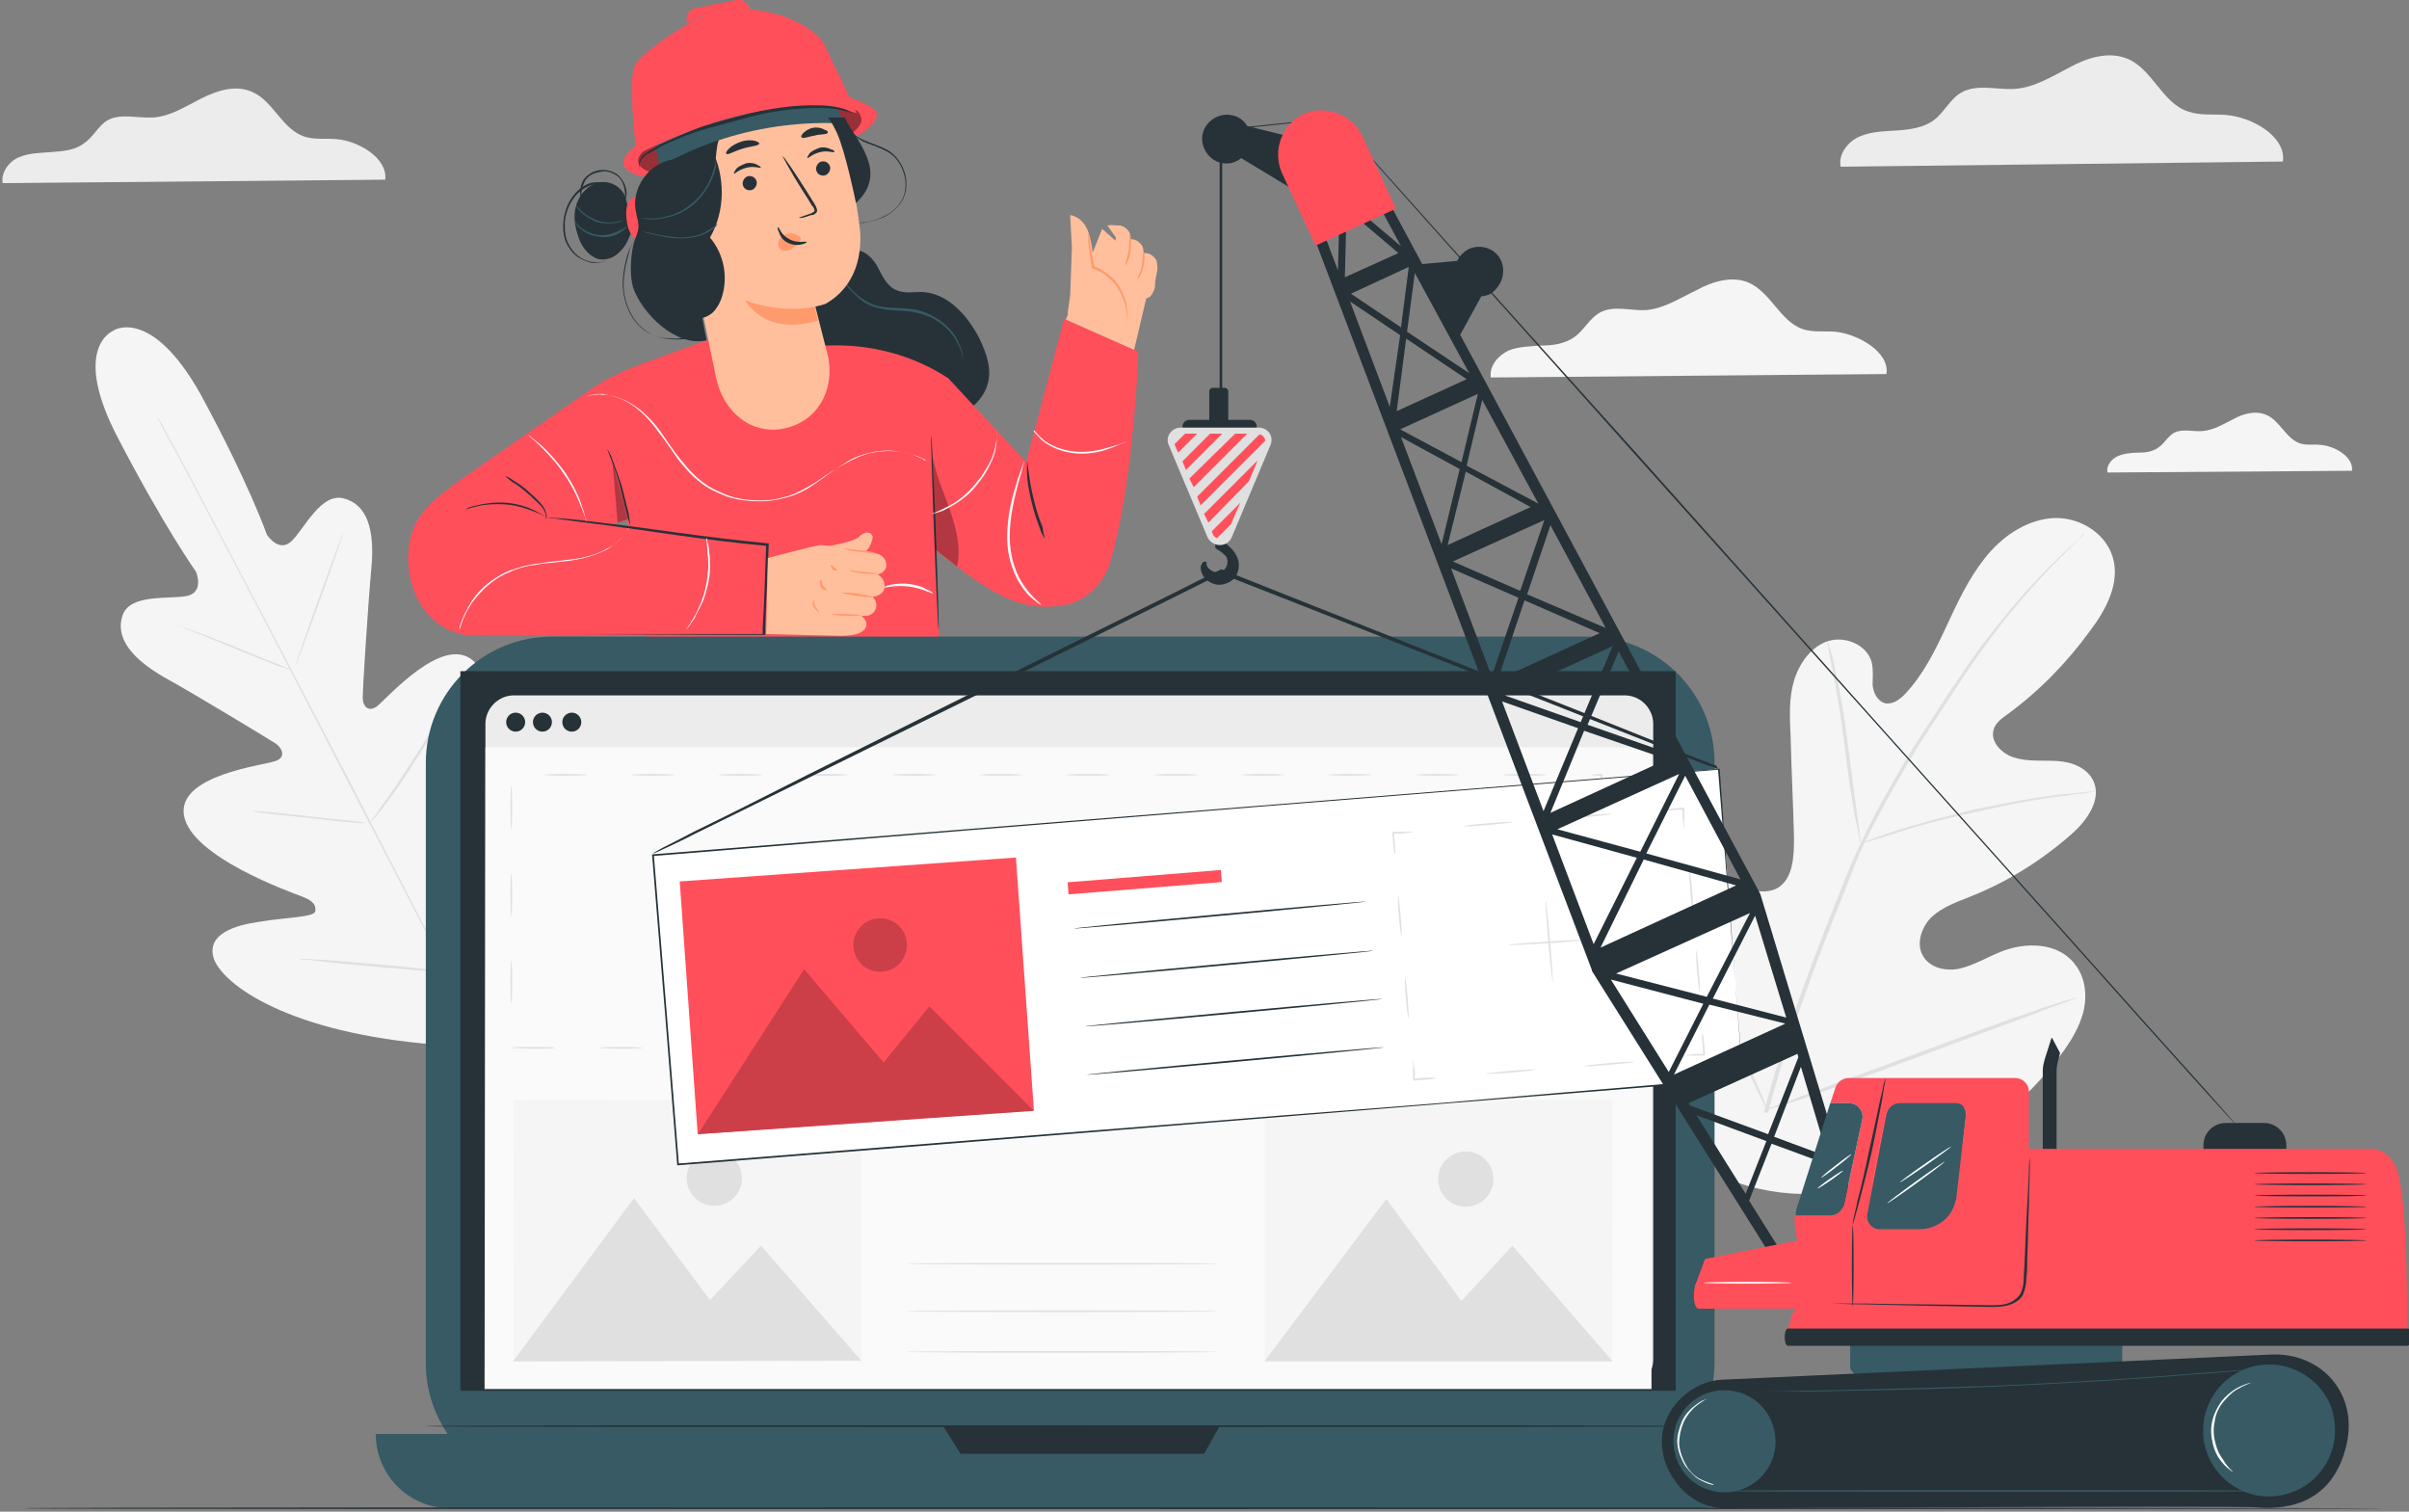 <?xml version="1.0" encoding="utf-8"?>
<!-- Generator: Adobe Illustrator 18.1.1, SVG Export Plug-In . SVG Version: 6.00 Build 0)  -->
<svg version="1.1" id="Layer_1" xmlns="http://www.w3.org/2000/svg" xmlns:xlink="http://www.w3.org/1999/xlink" x="0px" y="0px"
	 viewBox="0 0 278.9 175" enable-background="new 0 0 278.9 175" xml:space="preserve">
<rect x="0" y="0" width="278.9" height="175" fill="#808080" stroke="none"/>
<g>
	<g>
		<g>
			<path fill="#F5F5F5" d="M13.1,38.3c0,0-4.9,1.9,0.5,12.3C19,61,22.7,66.2,22.7,66.2s1,2.4-1.1,2.8c-2,0.4-6.5-0.3-7.4,2.2
				c-0.9,2.6,1,5,4.8,7.2c3.8,2.1,12,7.1,12.8,7.6c0.7,0.4,1.5,1.6,0.1,2.1c-1.3,0.5-11.4,1.6-10.6,6.3c0.8,4.8,12.4,8.9,13.7,9.4
				c1.3,0.5,1.6,1,1.5,1.7c-0.1,0.7-3.5,0.7-6.4,1.2c-2.9,0.4-6.1,1.4-5.4,4.1c0.7,2.7,7.6,8.4,24.3,10l7.8,0.2l4.2-6.6
				c8.2-14.7,7.4-23.5,5.6-25.7s-4.5,0-6.5,2.1c-2,2.1-4,4.9-4.6,4.6c-0.6-0.3-0.9-0.9-0.6-2.2c0.3-1.3,3.5-13.3,0-16.6
				c-3.5-3.4-10.1,4.3-11.3,5.2c-1.2,0.8-1.7-0.4-1.6-1.3c0-0.9,0.6-10.4,1-14.8c0.4-4.4-0.5-7.3-3.2-8c-2.6-0.7-4.5,3.4-6,4.9
				c-1.5,1.5-2.9-0.7-2.9-0.7s-2.1-6-7.7-16.3C17.4,35.3,13,38.3,13.1,38.3"/>
		</g>
		<g>
			<g>
				<path fill="#E0E0E0" d="M57,122.7c-4-7.6-11-21.2-17.1-32.9c-6-11.7-11.5-22.2-15.5-29.8c-2-3.8-3.6-6.9-4.8-9
					c-0.6-1.1-1-1.9-1.3-2.5c-0.1-0.3-0.3-0.5-0.3-0.6c-0.1-0.1-0.1-0.2-0.1-0.2s0,0.1,0.1,0.2c0.1,0.2,0.2,0.4,0.4,0.6
					c0.3,0.6,0.8,1.4,1.3,2.4c1.2,2.1,2.8,5.2,4.8,9c4,7.6,9.5,18.1,15.6,29.8c6,11.7,13,25.3,17,32.9"/>
			</g>
		</g>
		<g>
			<g>
				<path fill="#E0E0E0" d="M20.4,72.4c0,0,0.2,0,0.5,0.1c0.3,0.1,0.8,0.3,1.4,0.5c1.2,0.4,2.9,1.1,4.7,1.8c1.8,0.7,3.4,1.4,4.7,1.9
					c0.6,0.2,1,0.4,1.4,0.6c0.3,0.1,0.5,0.2,0.5,0.2c0,0-0.2,0-0.5-0.1c-0.3-0.1-0.8-0.3-1.4-0.5c-1.2-0.5-2.9-1.1-4.7-1.9
					c-1.8-0.7-3.4-1.4-4.7-1.9c-0.6-0.2-1-0.4-1.4-0.6C20.6,72.5,20.4,72.4,20.4,72.4z"/>
			</g>
		</g>
		<g>
			<g>
				
					<ellipse transform="matrix(-0.338 0.941 -0.941 -0.338 114.804 57.966)" fill="#E0E0E0" cx="37" cy="69.4" rx="8.2" ry="0.1"/>
			</g>
		</g>
		<g>
			<g>
				<path fill="#E0E0E0" d="M42.7,95.5c0,0,0.1-0.2,0.3-0.5c0.2-0.3,0.6-0.8,0.9-1.3c0.8-1.1,1.8-2.5,2.9-4.2
					c1.1-1.7,2.1-3.2,2.8-4.4c0.3-0.5,0.6-1,0.8-1.3c0.2-0.3,0.3-0.5,0.3-0.5c0,0-0.1,0.2-0.2,0.5c-0.2,0.3-0.4,0.8-0.7,1.4
					c-0.6,1.2-1.6,2.7-2.7,4.4c-1.1,1.7-2.2,3.2-3,4.2c-0.4,0.5-0.7,0.9-1,1.2C42.8,95.3,42.7,95.5,42.7,95.5z"/>
			</g>
		</g>
		<g>
			<g>
				<path fill="#E0E0E0" d="M29.2,93.9c0,0,0.2,0,0.5,0c0.4,0,0.9,0.1,1.4,0.1c1.2,0.1,2.9,0.3,4.7,0.5c1.9,0.2,3.5,0.4,4.7,0.5
					c0.6,0.1,1,0.1,1.4,0.2c0.3,0,0.5,0.1,0.5,0.1c0,0-0.2,0-0.5,0c-0.4,0-0.9-0.1-1.4-0.1c-1.2-0.1-2.9-0.3-4.7-0.5
					c-1.9-0.2-3.5-0.4-4.7-0.5c-0.6-0.1-1-0.1-1.4-0.2C29.4,94,29.2,93.9,29.2,93.9z"/>
			</g>
		</g>
		<g>
			<g>
				<path fill="#E0E0E0" d="M34.7,111c0,0,0.2,0,0.7,0c0.5,0,1.1,0.1,1.8,0.1c1.6,0.1,3.7,0.3,6.1,0.5c2.4,0.2,4.5,0.4,6.1,0.6
					c0.7,0.1,1.4,0.2,1.8,0.2c0.4,0.1,0.7,0.1,0.7,0.1c0,0-0.2,0-0.7,0c-0.5,0-1.1-0.1-1.8-0.1c-1.6-0.1-3.7-0.3-6.1-0.5
					c-2.4-0.2-4.5-0.4-6.1-0.6c-0.7-0.1-1.4-0.2-1.8-0.2C34.9,111.1,34.7,111.1,34.7,111z"/>
			</g>
		</g>
		<g>
			<g>
				<path fill="#E0E0E0" d="M51.5,112.5c0,0,0.1-0.2,0.4-0.6c0.3-0.4,0.7-1,1.1-1.6c0.9-1.4,2.2-3.3,3.6-5.5
					c1.4-2.2,2.5-4.2,3.4-5.6c0.4-0.7,0.7-1.3,1-1.7c0.2-0.4,0.4-0.6,0.4-0.6c0,0-0.1,0.2-0.3,0.7c-0.2,0.4-0.5,1-0.9,1.8
					c-0.8,1.5-2,3.5-3.3,5.6c-1.4,2.2-2.7,4.1-3.6,5.5c-0.5,0.7-0.9,1.2-1.2,1.6C51.6,112.3,51.5,112.5,51.5,112.5z"/>
			</g>
		</g>
	</g>
	<g>
		<g>
			<g>
				<g>
					<g>
						<path fill="#F5F5F5" d="M201.1,136.9c-11.2-7.3-14.2-21.5-14.1-34.3c0-2.1-0.3-4.4,0.7-6.3c1-1.9,3.3-3.3,5.2-2.4
							c1.6,0.7,2.4,2.5,3.3,4c1.2,2,3.1,3.6,5.2,4.6c1.4,0.7,3.1,1,4.4,0.3c1.8-1.1,1.9-3.6,1.9-5.8c-0.1-4-0.3-7.9-0.4-11.9
							c-0.1-2.1-0.2-4.3,0.4-6.3c0.6-2,2-4,4-4.6c2-0.6,4.5,0.5,5,2.5c0.2,0.9,0.1,1.8,0.1,2.6c0.1,0.9,0.5,1.8,1.4,2.1
							c0.9,0.2,1.7-0.4,2.3-1c2.1-2.2,3.5-5,4.8-7.8c1.3-2.8,2.6-5.6,4.5-8c1.9-2.4,4.6-4.3,7.6-4.6c3-0.3,6.3,1.5,7.2,4.5
							c0.9,3-0.8,6.1-2.6,8.5c-2.7,3.7-5.9,7-9.6,9.7c-0.7,0.5-1.4,1-1.6,1.8c-0.4,1.4,1,2.8,2.4,3.2c1.6,0.5,3.3,0.3,5,0.4
							c1.7,0.1,3.5,0.8,4.2,2.4c0.9,2.1-0.8,4.5-2.5,6c-3.5,3.1-7.5,5.6-11.8,7.3c-1.5,0.6-3.2,1.2-4.4,2.3
							c-1.2,1.1-1.9,3.1-1.1,4.5c0.8,1.5,2.8,1.9,4.4,1.5c1.6-0.4,3.1-1.3,4.6-1.9c2.9-1.2,6.7-1.1,8.6,1.4c1.3,1.6,1.5,3.9,0.9,5.9
							c-0.6,2-1.8,3.7-3.1,5.4c-4.5,5.6-10.4,10.2-17.1,12.8C214.2,138.3,207.9,139.2,201.1,136.9"/>
					</g>
				</g>
			</g>
		</g>
		<g>
			<g>
				<g>
					<g>
						<g>
							<path fill="#E0E0E0" d="M204.2,128.8c1.7-6.5,4.1-13.5,6.9-20.7c0.7-1.8,1.4-3.6,2.1-5.3c0.7-1.8,1.4-3.5,2.2-5.1
								c1.5-3.3,3.3-6.4,5-9.3c1.7-2.9,3.5-5.5,5.1-8c1.7-2.5,3.2-4.8,4.8-6.8c3.1-4,5.9-7,8-9c1-1,1.8-1.7,2.4-2.2
								c0.3-0.2,0.5-0.4,0.6-0.6c0.1-0.1,0.2-0.2,0.2-0.2c0,0-0.1,0.1-0.2,0.2c-0.2,0.1-0.4,0.3-0.6,0.6c-0.5,0.5-1.3,1.3-2.3,2.3
								c-2,2-4.8,5-7.8,9c-1.5,2-3.1,4.3-4.7,6.8c-1.6,2.5-3.4,5.1-5.1,8c-1.7,2.9-3.4,5.9-5,9.2c-0.8,1.6-1.4,3.4-2.1,5.1
								c-0.7,1.8-1.4,3.5-2.1,5.3c-2.8,7.2-5.2,14.2-6.9,20.7"/>
						</g>
					</g>
				</g>
			</g>
		</g>
		<g>
			<g>
				<g>
					<g>
						<g>
							<path fill="#E0E0E0" d="M215.4,97.6c0,0-0.1-0.3-0.2-0.9c-0.1-0.6-0.3-1.4-0.5-2.5c-0.4-2.1-0.8-5-1.2-8.3
								c-0.4-3.2-0.9-6.1-1.3-8.2c-0.2-1-0.4-1.9-0.5-2.5c-0.1-0.6-0.2-0.9-0.1-0.9c0,0,0.1,0.3,0.3,0.9c0.2,0.6,0.4,1.4,0.6,2.5
								c0.5,2.1,1,5,1.4,8.2c0.4,3.2,0.8,6.1,1.1,8.3c0.1,1,0.3,1.8,0.3,2.5C215.4,97.2,215.5,97.6,215.4,97.6z"/>
						</g>
					</g>
				</g>
			</g>
		</g>
		<g>
			<g>
				<g>
					<g>
						<g>
							<path fill="#E0E0E0" d="M242.6,91.6c0,0-0.4,0.1-1.1,0.2c-0.7,0.1-1.7,0.2-3,0.4c-2.5,0.3-5.9,0.9-9.7,1.8
								c-3.8,0.8-7.1,1.7-9.5,2.5c-1.2,0.4-2.2,0.7-2.9,0.9c-0.7,0.2-1,0.3-1.1,0.3c0,0,0.4-0.2,1-0.4c0.7-0.3,1.6-0.6,2.8-1
								c2.4-0.8,5.8-1.7,9.5-2.6c3.8-0.8,7.2-1.4,9.7-1.7c1.3-0.1,2.3-0.2,3-0.3C242.2,91.6,242.6,91.6,242.6,91.6z"/>
						</g>
					</g>
				</g>
			</g>
		</g>
		<g>
			<g>
				<g>
					<g>
						<g>
							<path fill="#E0E0E0" d="M204.5,128.3c0,0-0.1-0.1-0.2-0.3c-0.1-0.3-0.3-0.6-0.5-1c-0.4-0.8-1-2.1-1.7-3.6
								c-1.4-3.1-3.2-7.4-5.2-12.2c-1.9-4.8-3.7-9.1-5.1-12.3c-0.7-1.5-1.2-2.8-1.6-3.7c-0.2-0.4-0.3-0.7-0.4-1
								c-0.1-0.2-0.1-0.4-0.1-0.4c0,0,0.1,0.1,0.2,0.3c0.1,0.3,0.3,0.6,0.5,1c0.4,0.8,1,2.1,1.7,3.6c1.4,3.1,3.2,7.4,5.2,12.2
								c1.9,4.8,3.7,9.1,5.1,12.3c0.7,1.5,1.2,2.8,1.6,3.7c0.2,0.4,0.3,0.7,0.4,1C204.4,128.2,204.5,128.3,204.5,128.3z"/>
						</g>
					</g>
				</g>
			</g>
		</g>
		<g>
			<g>
				<g>
					<g>
						<g>
							<path fill="#E0E0E0" d="M240.4,115.5c0,0-0.1,0.1-0.4,0.2c-0.3,0.1-0.6,0.2-1,0.4c-1,0.3-2.3,0.8-3.8,1.4
								c-3.2,1.2-7.7,2.8-12.7,4.7c-4.9,1.8-9.4,3.5-12.7,4.6c-1.6,0.6-3,1-3.9,1.3c-0.4,0.1-0.8,0.2-1.1,0.3
								c-0.2,0.1-0.4,0.1-0.4,0.1c0,0,0.1-0.1,0.4-0.2c0.3-0.1,0.6-0.2,1-0.4c1-0.3,2.3-0.8,3.8-1.4c3.2-1.2,7.7-2.8,12.7-4.7
								c4.9-1.8,9.4-3.5,12.7-4.6c1.6-0.6,3-1,3.9-1.3c0.4-0.1,0.8-0.2,1.1-0.3C240.3,115.5,240.4,115.4,240.4,115.5z"/>
						</g>
					</g>
				</g>
			</g>
		</g>
	</g>
	<g>
		<path fill="#ECECEC" d="M44.6,20.8c0.3-2.5-3.1-4.5-5.7-4.7c-1.2-0.1-2.5,0.1-3.7-0.3c-2.6-0.9-3.6-4.2-6.1-5.2
			c-1.9-0.8-4-0.1-5.8,0.8c-1.8,0.9-3.6,2.1-5.6,2.2c-1.8,0.1-3.7-0.5-5.2,0.3c-1.1,0.6-1.7,2-2.8,2.7c-1,0.8-2.4,0.9-3.7,1
			s-2.6,0.1-3.8,0.6c-1.2,0.5-2.1,1.8-1.9,3L44.6,20.8z"/>
	</g>
	<g>
		<path fill="#F5F5F5" d="M218.4,43.3c0.4-2.5-3.2-4.6-5.9-4.9c-1.3-0.1-2.6,0.1-3.8-0.3c-2.6-0.9-3.7-4.3-6.3-5.4
			c-1.9-0.8-4.2-0.1-6,0.9c-1.9,0.9-3.7,2.1-5.8,2.3c-1.8,0.1-3.8-0.6-5.4,0.3c-1.2,0.7-1.8,2-2.9,2.8c-1.1,0.8-2.5,1-3.8,1
			c-1.3,0.1-2.7,0.1-3.9,0.6c-1.2,0.6-2.2,1.8-2,3.1L218.4,43.3z"/>
	</g>
	<g>
		<path fill="#F5F5F5" d="M272.3,54.5c0.2-1.6-2-2.9-3.7-3c-0.8-0.1-1.6,0.1-2.4-0.2c-1.6-0.6-2.3-2.7-3.9-3.3
			c-1.2-0.5-2.6-0.1-3.7,0.5c-1.2,0.6-2.3,1.3-3.6,1.4c-1.1,0.1-2.3-0.3-3.3,0.2c-0.7,0.4-1.1,1.2-1.8,1.7c-0.7,0.5-1.5,0.6-2.3,0.6
			c-0.8,0-1.7,0.1-2.4,0.4c-0.7,0.3-1.4,1.1-1.2,1.9L272.3,54.5z"/>
	</g>
	<g>
		<path fill="#ECECEC" d="M264.3,18.7c0.4-2.9-3.6-5.2-6.7-5.4c-1.4-0.1-2.9,0.1-4.3-0.4c-3-1-4.1-4.9-7-6.1c-2.2-0.9-4.7-0.1-6.7,1
			c-2.1,1.1-4.2,2.4-6.5,2.5c-2,0.1-4.2-0.6-6,0.4c-1.3,0.7-2,2.3-3.2,3.2c-1.2,0.9-2.8,1.1-4.2,1.2c-1.5,0.1-3,0.1-4.4,0.7
			c-1.4,0.6-2.5,2.1-2.2,3.5L264.3,18.7z"/>
	</g>
	<g>
		<path fill="#263238" d="M98.5,29.1c1.2-0.5,2.4,0.6,3,1.6c0.6,1.1,1.1,2.4,2.3,2.9c0.9,0.4,1.9,0.2,2.9,0.2c3,0.1,5.3,2.7,6.7,5.4
			c0.8,1.7,1.5,3.6,0.9,5.4c-0.5,1.6-1.8,2.7-3.2,3.6c-2.8,1.8-6.1,2.9-9.4,2.7s-6.6-1.7-8.7-4.2c-1.6-2-2.5-4.5-2.9-7
			c-0.4-2.5-0.3-5.1-0.2-7.7"/>
		<g>
			<path fill="#375A64" d="M111.5,42.4c0,0,0-0.3,0-0.7c-0.1-0.5-0.2-1.2-0.6-1.9c-0.4-0.8-1-1.6-1.9-2.3c-0.9-0.7-2.1-1.2-3.4-1.4
				c-1.3-0.2-2.6-0.1-3.7-0.4c-1.2-0.2-2.1-0.8-2.7-1.4c-0.7-0.6-1.1-1.1-1.4-1.5c-0.1-0.2-0.2-0.4-0.3-0.5
				c-0.1-0.1-0.1-0.2-0.1-0.2c0,0,0.2,0.2,0.5,0.6c0.3,0.4,0.7,0.9,1.4,1.5c0.7,0.5,1.5,1.1,2.7,1.3c1.1,0.2,2.4,0.1,3.7,0.3
				c1.3,0.2,2.5,0.8,3.4,1.5c0.9,0.7,1.6,1.6,1.9,2.4c0.4,0.8,0.5,1.5,0.5,2c0,0.2,0,0.4,0,0.6C111.5,42.3,111.5,42.4,111.5,42.4z"
				/>
		</g>
	</g>
	<g>
		<path fill="#FF4F5B" d="M123.2,36.9l-4.4,16.6l-9-9.7c-4.1-2.7-9-4-14-3.8l0,0l-14-0.6l-7.7,2.8c-1.9,0.7-3.6,1.5-5.3,2.6
			l-15,10.4c-3.2,2.3-5.8,4.1-6.4,7.6c-0.8,4.6,1.5,9.8,6.4,10.7L75,73.6l0.7,13.5l33.5-3.1l-0.9-20.3c6.8,5.3,10,7.3,15.2,6.3
			c1.7-0.3,4.2-2.1,5-4.8c2.8-9.5,3.3-24.5,3.3-24.5L123.2,36.9z M70.7,60.7l1.9-0.5l0.1,0.7L70.7,60.7z"/>
		<g>
			<path fill="#263238" d="M53.4,73.4c0,0,0.1,0,0.2,0c0.1,0,0.3,0,0.5,0c0.5,0,1.2,0,2,0c1.8,0,4.3,0,7.5,0c6.3,0,15.1,0,24.8,0
				l-0.1,0.1c0-0.2,0-0.5,0-0.8c0.2-3.3,0.3-6.6,0.4-9.6l0.1,0.1c-7.5-0.7-14-1.8-18.6-2.4c-2.3-0.3-4.1-0.5-5.4-0.7
				c-0.6-0.1-1.1-0.1-1.4-0.2c-0.2,0-0.3,0-0.4,0c-0.1,0-0.1,0-0.1,0c0,0,0,0,0.1,0c0.1,0,0.2,0,0.4,0c0.3,0,0.8,0.1,1.5,0.1
				c1.3,0.1,3.1,0.3,5.4,0.6c4.6,0.5,11.1,1.6,18.6,2.3l0.1,0l0,0.1c-0.1,3-0.3,6.2-0.4,9.6c0,0.3,0,0.5,0,0.8l0,0.1l-0.1,0
				c-9.7,0-18.4-0.1-24.8-0.1c-3.2,0-5.7,0-7.5,0c-0.9,0-1.6,0-2,0c-0.2,0-0.4,0-0.5,0C53.5,73.4,53.4,73.4,53.4,73.4z"/>
		</g>
		<g>
			<path fill="#263238" d="M53.9,59c0,0,0.1-0.1,0.3-0.2c0.2-0.1,0.6-0.2,1-0.3c0.8-0.2,2.1-0.4,3.4-0.3c1.3,0.1,2.5,0.5,3.3,0.9
				c0.4,0.2,0.7,0.4,0.9,0.5c0.2,0.1,0.3,0.2,0.3,0.2c0,0-0.5-0.3-1.3-0.6c-0.8-0.3-1.9-0.7-3.2-0.8c-1.3-0.1-2.5,0-3.3,0.2
				C54.4,58.8,53.9,59,53.9,59z"/>
		</g>
		<g>
			<path fill="#263238" d="M58.5,55.1c0,0,0.4,0.1,0.9,0.5c0.5,0.3,1.3,0.8,2,1.5c0.7,0.6,1.4,1.3,1.7,1.9c0.1,0.3,0.2,0.6,0.2,0.8
				c0,0.2-0.1,0.3-0.1,0.3c0,0,0.1-0.4-0.2-1c-0.3-0.6-1-1.1-1.7-1.8c-0.7-0.6-1.4-1.2-2-1.5C58.8,55.4,58.5,55.1,58.5,55.1z"/>
		</g>
		<g>
			<path fill="#263238" d="M73,60.9c0,0-0.2-0.5-0.4-1.3c-0.2-0.8-0.5-1.9-0.8-3.2c-0.3-1.2-0.7-2.3-1-3.1c-0.3-0.8-0.5-1.3-0.5-1.3
				c0,0,0.1,0.1,0.2,0.3c0.1,0.2,0.3,0.5,0.4,0.9c0.3,0.8,0.7,1.9,1.1,3.1c0.3,1.2,0.6,2.4,0.8,3.2C72.9,60.4,73,60.9,73,60.9z"/>
		</g>
		<g>
			
				<ellipse transform="matrix(3.807907e-002 0.999 -0.999 3.807907e-002 165.858 -48.744)" fill="#263238" cx="108.2" cy="61.8" rx="11.3" ry="0.1"/>
		</g>
		<g opacity="0.3">
			<path d="M108,52.8c0.3,2.2,1.3,4.2,2,6.3c0.7,2.1,1.3,4.3,0.8,6.5c-0.8-0.7-1.7-1.3-2.5-2"/>
		</g>
		<g>
			<path fill="#263238" d="M121,62.4c0,0-0.1-0.1-0.2-0.3c-0.1-0.2-0.3-0.5-0.4-0.9c-0.3-0.8-0.7-1.9-1-3.2
				c-0.3-1.3-0.5-2.4-0.5-3.3c0-0.4,0-0.8,0-1c0-0.2,0-0.4,0-0.4c0,0,0.1,0.5,0.2,1.4c0.1,0.8,0.3,2,0.6,3.2c0.3,1.3,0.7,2.4,1,3.1
				C120.8,61.9,121,62.4,121,62.4z"/>
		</g>
		<polygon opacity="0.3" points="70.9,53.4 71.5,60.5 72.7,60.1 		"/>
		<g>
			<path fill="#FAFAFA" d="M107.2,53.3c0,0,0,0-0.1,0c-0.1,0-0.2-0.1-0.3-0.2c-0.3-0.1-0.7-0.3-1.2-0.5c-1.1-0.3-2.8-0.7-4.8-0.2
				c-1,0.2-2.1,0.6-3.1,1.3c-1,0.6-2.1,1.4-3.2,2.2c-1.1,0.8-2.4,1.5-3.9,1.8c-1.5,0.4-3.1,0.4-4.6,0.2c-0.8-0.1-1.6-0.3-2.3-0.6
				c-0.7-0.3-1.4-0.6-2-1c-0.6-0.4-1.2-0.9-1.7-1.4c-0.5-0.5-1-1.1-1.4-1.6c-0.8-1.1-1.5-2.2-2.3-3.2c-0.7-1-1.5-1.9-2.2-2.5
				c-0.8-0.7-1.6-1.2-2.4-1.5c-0.8-0.3-1.5-0.4-2-0.5c-1.2,0-1.8,0.3-1.8,0.3c0,0,0,0,0.1,0c0.1,0,0.2-0.1,0.3-0.1
				c0.1,0,0.3-0.1,0.6-0.1c0.2,0,0.5-0.1,0.8,0c0.6,0,1.3,0.1,2.1,0.4c0.8,0.3,1.6,0.8,2.4,1.4c0.8,0.7,1.6,1.5,2.3,2.5
				c0.7,1,1.4,2.1,2.3,3.2c0.4,0.5,0.9,1.1,1.4,1.6c0.5,0.5,1.1,1,1.7,1.4c0.6,0.4,1.3,0.7,2,1c0.7,0.3,1.5,0.5,2.2,0.6
				c1.6,0.2,3.1,0.2,4.5-0.2c1.4-0.3,2.7-1.1,3.9-1.8c1.1-0.8,2.2-1.5,3.3-2.1c1.1-0.6,2.1-1.1,3.2-1.3c2.1-0.4,3.8-0.1,4.9,0.3
				c0.6,0.2,1,0.4,1.2,0.5C107,53.2,107.1,53.2,107.2,53.3C107.2,53.3,107.2,53.3,107.2,53.3z"/>
		</g>
		<g>
			<path fill="#FAFAFA" d="M115.4,49.9c0,0,0,0.2,0,0.5c0,0.3,0,0.8-0.1,1.4c-0.1,0.6-0.3,1.3-0.7,2c-0.3,0.7-0.8,1.5-1.4,2.2
				c-1.1,1.5-2.6,2.4-3.6,2.9c-0.5,0.3-1,0.4-1.3,0.5c-0.3,0.1-0.5,0.1-0.5,0.1c0,0,0.7-0.2,1.8-0.8c1.1-0.5,2.4-1.5,3.5-2.9
				c0.6-0.7,1-1.4,1.4-2.1c0.4-0.7,0.6-1.4,0.7-1.9C115.5,50.6,115.4,49.9,115.4,49.9z"/>
		</g>
		<g>
			<path fill="#FAFAFA" d="M120.5,70c0,0-0.1,0-0.2-0.1c-0.1-0.1-0.3-0.2-0.4-0.3c-0.4-0.3-0.9-0.7-1.4-1.4c-1-1.3-1.9-3.5-1.9-6
				c0-2.5,0.6-4.7,1.1-6.3c0.2-0.8,0.5-1.4,0.6-1.8c0.2-0.4,0.2-0.7,0.3-0.7c0,0-0.1,0.2-0.2,0.7c-0.1,0.5-0.3,1.1-0.5,1.8
				c-0.4,1.6-1,3.8-1,6.2c0,2.5,0.8,4.6,1.8,5.9C119.7,69.4,120.6,69.9,120.5,70z"/>
		</g>
		<g>
			<path fill="#FAFAFA" d="M130.4,51.1c0,0-0.1,0.1-0.4,0.2c-0.3,0.1-0.7,0.3-1.2,0.5c-1,0.4-2.4,0.8-4.1,0.7
				c-1.6-0.1-3-0.7-3.9-1.4c-0.4-0.3-0.7-0.7-0.9-0.9c-0.2-0.2-0.3-0.4-0.2-0.4c0,0,0.4,0.5,1.2,1.2c0.8,0.6,2.2,1.2,3.8,1.3
				c1.6,0.1,3-0.3,4-0.6C129.8,51.4,130.4,51.1,130.4,51.1z"/>
		</g>
		<g>
			<path fill="#FAFAFA" d="M67.9,60.4c0,0-0.2-0.7-0.6-1.7c-0.4-1-1-2.4-2-3.8c-0.9-1.4-2-2.5-2.8-3.3c-0.8-0.8-1.4-1.2-1.3-1.2
				c0,0,0.2,0.1,0.4,0.3c0.3,0.2,0.6,0.5,1,0.8c0.8,0.7,1.9,1.9,2.9,3.3c0.9,1.4,1.6,2.8,1.9,3.9c0.2,0.5,0.3,1,0.4,1.3
				C67.9,60.2,67.9,60.4,67.9,60.4z"/>
		</g>
		<g>
			<path fill="#FAFAFA" d="M72.8,61.1c0,0,0,0.1-0.1,0.2c-0.1,0.1-0.2,0.3-0.4,0.6c-0.4,0.5-1.1,1.1-2,1.7c-1,0.5-2.3,1-3.7,1.2
				c-1.5,0.3-3.1,0.3-4.7,0.6c-0.8,0.1-1.6,0.3-2.4,0.6c-0.7,0.3-1.4,0.6-2,1c-1.2,0.8-2.1,1.8-2.8,2.7c-0.6,0.9-1,1.7-1.2,2.3
				c-0.2,0.6-0.3,0.9-0.3,0.9c0,0,0-0.1,0-0.2c0-0.2,0.1-0.4,0.2-0.7c0.2-0.6,0.6-1.4,1.2-2.4c0.6-0.9,1.5-1.9,2.8-2.7
				c0.6-0.4,1.3-0.8,2.1-1c0.8-0.3,1.6-0.5,2.4-0.6c1.7-0.3,3.3-0.4,4.7-0.6c1.4-0.2,2.7-0.6,3.7-1.2c1-0.5,1.6-1.1,2-1.6
				C72.6,61.4,72.8,61.1,72.8,61.1z"/>
		</g>
		<g>
			<path fill="#FAFAFA" d="M81.8,62.3c0,0,0.1,0.1,0.1,0.4c0.1,0.3,0.2,0.7,0.2,1.2c0.1,0.5,0.1,1.1,0.1,1.8c0,0.7-0.1,1.4-0.3,2.2
				c-0.2,0.8-0.4,1.5-0.7,2.1c-0.3,0.6-0.6,1.1-0.8,1.6c-0.3,0.4-0.5,0.7-0.7,1c-0.2,0.2-0.3,0.3-0.3,0.3c0,0,0.4-0.5,0.9-1.4
				c0.3-0.4,0.5-1,0.8-1.6c0.2-0.6,0.5-1.3,0.6-2c0.2-0.7,0.2-1.5,0.3-2.1c0-0.7,0-1.3-0.1-1.7C81.9,62.9,81.7,62.3,81.8,62.3z"/>
		</g>
		<g>
			<path fill="#FAFAFA" d="M108,68.7c0,0.1-1.2-0.6-2.8-0.8c-1.6-0.2-2.9,0.2-2.9,0.1c0,0,0.3-0.2,0.8-0.3c0.5-0.1,1.3-0.2,2.1-0.1
				c0.8,0.1,1.6,0.3,2,0.6C107.7,68.4,108,68.6,108,68.7z"/>
		</g>
	</g>
	<polygon fill="#FFBF9D" points="127.6,26.5 123.4,37 131.3,40.5 133.4,31.6 	"/>
	<path fill="#FFBF9D" d="M123.6,36.3l0.3-2.1l0.2-5.5l-0.2-3.8c0,0,1.3,0.1,2,1.7c0.7,1.7,0.7,4.2,0.7,4.2s5.3,2.1,3.5,7.1"/>
	<g>
		<path fill="#FFBF9D" d="M130.9,28c0-0.4,0-0.9-0.2-1.2c-0.3-0.4-0.7-0.7-1.2-0.7s-0.8-0.1-1.3,0l1,1.4c-0.2,1-0.3,1.6-0.4,2.6
			c-0.1,0.4-0.1,1,0.3,1.2c0.3,0.2,0.7,0,1-0.2c0.2-0.3,0.4-0.6,0.5-1C130.6,29.3,130.8,28.6,130.9,28z"/>
		<path fill="#FFBF9D" d="M132.4,29.6c0-0.4,0-0.9-0.2-1.2c-0.3-0.4-0.7-0.7-1.2-0.7c-0.5-0.1-0.8-0.1-1.3,0l1,1.4
			c-0.2,1-0.3,1.6-0.4,2.6c-0.1,0.4-0.1,1,0.3,1.2c0.3,0.2,0.7,0,1-0.2c0.2-0.3,0.4-0.6,0.5-1C132.1,30.9,132.3,30.3,132.4,29.6z"/>
		<path fill="#FFBF9D" d="M134,31.2c0-0.4,0-0.9-0.2-1.2c-0.3-0.4-0.7-0.7-1.2-0.7c-0.5-0.1-0.8-0.1-1.3,0l1,1.4
			c-0.2,1-0.3,1.6-0.4,2.6c-0.1,0.4-0.1,1,0.3,1.2c0.3,0.2,0.7,0,1-0.2c0.2-0.3,0.4-0.6,0.5-1C133.7,32.5,133.9,31.8,134,31.2z"/>
		<g>
			<path fill="#FF9A6C" d="M130.8,27c0.1,0,0.2,0.8,0.1,1.9c-0.1,1-0.5,1.8-0.6,1.8c-0.1,0,0.2-0.8,0.4-1.8
				C130.8,27.8,130.7,27,130.8,27z"/>
		</g>
		<g>
			<path fill="#FF9A6C" d="M132.4,29.2c0.1,0,0.2,0.7,0,1.6c-0.2,0.9-0.6,1.5-0.7,1.5c-0.1,0,0.3-0.7,0.5-1.5
				C132.3,29.9,132.3,29.2,132.4,29.2z"/>
		</g>
	</g>
	<g>
		<path fill="#FF9A6C" d="M126,27c0,0,0.1,0.4,0.2,1.1c0.1,0.7,0.3,1.7,0.5,2.8l-0.1-0.1c0.7,0.2,1.4,0.7,2.1,1.3
			c0.7,0.6,1.1,1.4,1.4,2.1c0.3,0.7,0.4,1.4,0.4,2c0,0.6-0.1,1.1-0.1,1.4c-0.1,0.3-0.1,0.5-0.1,0.5c0,0,0.2-0.7,0.1-1.9
			c0-0.6-0.2-1.2-0.5-1.9c-0.3-0.7-0.7-1.4-1.4-2c-0.6-0.6-1.3-1-2-1.2l-0.1,0l0-0.1c-0.2-1.2-0.3-2.2-0.4-2.9
			C126,27.4,125.9,27,126,27z"/>
	</g>
	<g>
		<g>
			<g>
				<path fill="#FFBF9D" d="M88.9,64.6c0,0,5.2-1.4,6.1-1.5c0.7,0,4.7,0.6,6.5,1c0.7,0.1,1.2,0.8,1.1,1.5c0,0,0,0.1,0,0.1
					c-0.3,0.7-1,0.8-1,0.8s0.9,0.4,0.8,1.5c-0.1,1-1.4,1.1-1.4,1.1s0.1,0.1,0.2,0.2c0.6,0.8,0.1,1.9-0.9,2l-0.6,0
					c0,0,0.7,0.4,0.6,1.1c-0.2,1.4-3.3,1.2-3.3,1.2l-8.3-0.2L88.9,64.6z"/>
			</g>
			<g>
				<path fill="#FFBF9D" d="M101,62.4c-0.1,0.4-0.4,1.4-1.2,1.7l-4.2-0.8c0,0,3.3-0.6,3.8-1.1c0.2-0.2,0.4-0.4,0.7-0.5
					C100.6,61.5,101.2,61.9,101,62.4z"/>
			</g>
		</g>
		<g>
			<g>
				<path fill="#FF9A6C" d="M97.7,63.5c0,0.1,0.8,0.3,1.9,0.4c1.1,0.1,1.9,0.2,1.9,0.2c0-0.1-0.8-0.3-1.9-0.4
					C98.5,63.6,97.7,63.5,97.7,63.5z"/>
			</g>
		</g>
		<g>
			<g>
				<path fill="#FF9A6C" d="M98.3,66c0,0.1,0.7,0.3,1.6,0.4c0.9,0.1,1.7,0,1.7,0c0-0.1-0.7-0.1-1.7-0.2C99,66.1,98.3,66,98.3,66z"/>
			</g>
		</g>
		<g>
			<g>
				<path fill="#FF9A6C" d="M96.2,65.4c-0.1,0,0,0.3,0.2,0.5c0.2,0.2,0.5,0.2,0.5,0.1c0-0.1-0.1-0.2-0.3-0.3
					C96.4,65.5,96.2,65.4,96.2,65.4z"/>
			</g>
		</g>
		<g>
			<g>
				<path fill="#FF9A6C" d="M97.4,68.6c0,0.1,0.8,0.2,1.8,0.4c1,0.1,1.8,0.2,1.8,0.1c0-0.1-0.8-0.2-1.8-0.4
					C98.2,68.6,97.4,68.6,97.4,68.6z"/>
			</g>
		</g>
		<g>
			<g>
				<path fill="#FF9A6C" d="M95.1,67.1c0,0-0.1,0.1-0.2,0.2c0,0.2,0,0.4,0.1,0.6c0.1,0.2,0.3,0.4,0.5,0.4c0.2,0,0.3,0,0.3,0
					c0-0.1-0.3-0.2-0.5-0.5C95.1,67.5,95.2,67.2,95.1,67.1z"/>
			</g>
		</g>
		<g>
			<g>
				
					<ellipse transform="matrix(-1 -2.813198e-002 2.813198e-002 -1 193.957 145.145)" fill="#FF9A6C" cx="98" cy="71.2" rx="1.7" ry="0.1"/>
			</g>
		</g>
		<g>
			<g>
				<path fill="#FF9A6C" d="M94.2,69.5c0,0-0.1,0.1-0.1,0.2c0,0.2,0,0.4,0.1,0.6c0.3,0.4,0.6,0.6,0.6,0.6c0.1-0.1-0.2-0.3-0.4-0.7
					C94.2,69.8,94.3,69.5,94.2,69.5z"/>
			</g>
		</g>
	</g>
	<path fill="#263238" d="M72.5,23.2c-0.2-1.3-1.6-2.3-3-2.1c-1.3,0.2-2.4,1.3-2.8,2.7c-0.4,1.3-0.1,2.7,0.4,4c0.4,1,1.2,1.9,2.2,2.2
		c1,0.2,2-0.3,2.6-1c0.7-0.7,1-1.7,1.4-2.6L72.5,23.2z"/>
	<path fill="#FF4F5B" d="M74.2,22.9c-0.4-0.3-1-0.1-1.3,0.3c-0.3,0.4-0.4,0.9-0.4,1.4c0,0.8,0.1,1.7,0.5,2.4
		c0.1,0.2,0.2,0.5,0.5,0.6c0.2,0.1,0.5-0.1,0.6-0.2c0.2-0.2,0.2-0.4,0.3-0.7c0.3-1.4,0.3-2.9-0.2-4.2"/>
	<g>
		<path fill="#FF4F5B" d="M98,16.4c2.4-1.2,3.7-2.4,3.5-3.3c-0.2-1-5-2.5-6.1-2.9c-2.6-1-5.1,1.3-9.3,2.2
			c-8.1,1.6-14.3,4.6-13.9,6.6c0.2,1,1.9,1.6,4.5,1.7"/>
	</g>
	<g opacity="0.4">
		<path d="M96.6,16.6c2.1-1,3.4-2.1,3.1-3c-0.6-2.4-6.4-2.1-13.6-0.6C79,14.4,73.5,17,73.9,18.8c0.2,0.9,1.7,1.4,4,1.5"/>
	</g>
	<g>
		<g>
			<g>
				<g>
					<g>
						<g>
							<g>
								<g>
									<g>
										<g>
											<g>
												<path fill="#FFBF9D" d="M77.9,19.6c-1-5.6,2.8-10.9,8.4-11.7c5.3-0.8,10.3,2.9,11.4,8.2c1,4.6,1.8,9.3,1.9,11
													c0.2,5.2-2.7,7.3-3.9,8c-0.3,0.2-1,0.3-1.3,0.4l0,0c0,0,0,0,0,0l1.5,5.9c0.7,3.9-1.3,7.4-5.1,8.2
													c-3.9,0.8-7.1-2-7.9-5.9L77.9,19.6z"/>
											</g>
											<g>
												<g>
													<g>
														<g>
															<g>
																<path fill="#263238" d="M96.1,19.3c0.1,0.4-0.2,0.9-0.6,1c-0.4,0.1-0.9-0.1-1-0.6c-0.1-0.4,0.2-0.9,0.6-1
																	C95.6,18.6,96,18.9,96.1,19.3z"/>
															</g>
														</g>
													</g>
												</g>
												<g>
													<g>
														<g>
															<g>
																<g>
																	<path fill="#263238" d="M96.6,17.6c-0.1,0.1-0.8-0.2-1.6,0c-0.9,0.2-1.4,0.7-1.5,0.7c-0.1,0,0-0.2,0.2-0.5
																		c0.2-0.3,0.7-0.5,1.2-0.7c0.5-0.1,1,0,1.3,0.2C96.5,17.3,96.6,17.5,96.6,17.6z"/>
																</g>
															</g>
														</g>
													</g>
												</g>
											</g>
											<g>
												<g>
													<g>
														<g>
															<g>
																<path fill="#263238" d="M87.6,21c0.1,0.4-0.2,0.9-0.6,1c-0.4,0.1-0.9-0.1-1-0.6c-0.1-0.4,0.2-0.9,0.6-1
																	C87.1,20.3,87.5,20.6,87.6,21z"/>
															</g>
														</g>
													</g>
												</g>
												<g>
													<g>
														<g>
															<g>
																<g>
																	<path fill="#263238" d="M88.1,19.4c-0.1,0.1-0.8-0.2-1.6,0c-0.9,0.2-1.4,0.7-1.5,0.7c-0.1,0,0-0.2,0.2-0.5
																		c0.2-0.3,0.7-0.5,1.2-0.7c0.5-0.1,1,0,1.3,0.2C88,19.2,88.1,19.4,88.1,19.4z"/>
																</g>
															</g>
														</g>
													</g>
												</g>
											</g>
											<g>
												<g>
													<g>
														<g>
															<g>
																<path fill="#263238" d="M92.5,25.2c0,0,0.5-0.2,1.4-0.5c0.2-0.1,0.4-0.2,0.4-0.3c0-0.2-0.1-0.4-0.3-0.6
																	c-0.3-0.5-0.6-1-1-1.6c-1.4-2.2-2.4-4.1-2.4-4.1c0.1-0.1,1.3,1.7,2.7,3.9c0.3,0.5,0.7,1.1,1,1.6
																	c0.1,0.2,0.3,0.5,0.3,0.8c0,0.2-0.2,0.3-0.3,0.4c-0.1,0.1-0.3,0.1-0.4,0.1C93.1,25.2,92.6,25.3,92.5,25.2z"/>
															</g>
														</g>
													</g>
												</g>
											</g>
											<g>
												<g>
													<g>
														<g>
															<path fill="#FF9A6C" d="M94.3,35.5c0,0-3.3,0.9-8-0.7c0,0,2.2,4.2,8.4,2.3L94.3,35.5z"/>
														</g>
													</g>
												</g>
											</g>
											<g>
												<g>
													<g>
														<g>
															<path fill="#FF9A6C" d="M92.6,27.4c-0.4-0.3-1-0.5-1.5-0.3c-0.4,0.1-0.7,0.4-0.9,0.7c-0.2,0.4-0.1,0.8,0.1,1
																c0.3,0.3,0.8,0.3,1.2,0.1c0.4-0.2,0.7-0.5,1-0.9c0.1-0.1,0.2-0.2,0.2-0.3C92.7,27.6,92.7,27.5,92.6,27.4"/>
														</g>
													</g>
												</g>
											</g>
											<g>
												<g>
													<g>
														<g>
															<g>
																<path fill="#263238" d="M90.1,26.3c0.1,0,0.3,0.9,1.3,1.4c0.9,0.5,1.9,0.2,2,0.3c0,0.1-0.2,0.2-0.6,0.3
																	c-0.4,0.1-1,0.1-1.6-0.2c-0.6-0.3-0.9-0.8-1-1.2C90,26.6,90,26.3,90.1,26.3z"/>
															</g>
														</g>
													</g>
												</g>
											</g>
										</g>
									</g>
								</g>
								<g>
									<g>
										<g>
											<g>
												<path fill="#263238" d="M87.9,16.6c0,0.3-0.9,0.3-1.9,0.6c-1,0.3-1.8,0.8-1.9,0.6c-0.1-0.1,0-0.3,0.3-0.6
													c0.3-0.3,0.8-0.6,1.4-0.8c0.6-0.2,1.2-0.2,1.6-0.1C87.7,16.4,87.9,16.5,87.9,16.6z"/>
											</g>
										</g>
									</g>
								</g>
								<g>
									<g>
										<g>
											<g>
												<path fill="#263238" d="M95.8,15.4c-0.1,0.2-0.8,0.1-1.5,0.3c-0.7,0.1-1.3,0.4-1.5,0.2c-0.1-0.1,0-0.3,0.2-0.5
													c0.2-0.2,0.6-0.5,1.1-0.6c0.5-0.1,1,0,1.3,0.2C95.8,15.1,95.9,15.3,95.8,15.4z"/>
											</g>
										</g>
									</g>
								</g>
							</g>
						</g>
					</g>
				</g>
			</g>
		</g>
	</g>
	<g>
		<path fill="#263238" d="M90.1,11.3c-0.6,1.5-2,2.7-3.6,3.2c-1,0.3-2.3,0.4-3,1.2C83,16.4,83,17.2,82.9,18
			c-0.2,1.2,0.1,2.6-0.8,3.4c-0.7,0.6-1.4,0.6-1.8,1.4c-0.5,0.9-0.4,2-0.2,3c0.2,1,0.4,2.5-0.4,3.1c-0.7-3.6-2.7-7.3-3.4-10.9
			c-0.1-0.5-0.2-1.1-0.1-1.6c0.2-1.2,1.4-2,2.5-2.5c3.1-1.5,6.5-2.3,9.9-3.1"/>
	</g>
	<g>
		<g>
			<g>
				<path fill="#FF4F5B" d="M99.2,13.1c0,0-3.8-8.2-4.1-8.5c-0.3-0.4-3.5-3.6-9.5-3.5l-4.8,1c0,0-6.4,3.6-7.3,5.5
					c-0.9,1.9,0.2,10.1,0.2,10.1l13-5.7l9.7,0.4L99.2,13.1z"/>
			</g>
			<g>
				<path fill="#FF4F5B" d="M83.8,0.3L85.2,0c0.5-0.1,1.1,0.1,1.4,0.6c0.2,0.3,0.4,0.7,0.6,1.3C87.6,3.4,90,13.6,90,13.6l-6.1,0.9
					L81.5,1.8l-2,0.9l0-0.4c0-0.2,0-0.5,0.1-0.7l0,0c0.2-0.3,0.4-0.5,0.7-0.6L83.8,0.3z"/>
			</g>
			<g>
				<path fill="#375A64" d="M97.7,14.3l-1.2-2.9l-10.1-1L75.7,16l0.7,3.4C76.3,19.3,85.1,13.6,97.7,14.3z"/>
			</g>
			<g>
				<path fill="#FF4F5B" d="M95.3,10.7l0.5,0.3l3.7,1.7c0,0-6.6-0.9-13.1,0.5c-6.5,1.4-13.5,5.1-13.5,5.1l3.8-3.5l0,0
					c1.1-1.7,2.8-3,4.8-3.4l8.2-1.8C91.6,9.2,93.6,9.6,95.3,10.7z"/>
			</g>
			<g>
				<g>
					<path fill="#263238" d="M98.6,13c0,0-0.1-0.1-0.2-0.1c-0.2-0.1-0.4-0.2-0.7-0.3c-0.7-0.2-1.6-0.4-2.9-0.4
						c-2.4-0.1-5.9,0.3-9.4,1.3c-1.8,0.5-3.5,0.9-5,1.5c-1.5,0.6-2.8,1.2-3.9,1.7c-0.5,0.3-1,0.6-1.4,0.8c-0.4,0.3-0.8,0.5-0.9,0.8
						c-0.2,0.3-0.2,0.6-0.2,0.8c0,0.2,0.1,0.3,0.1,0.3c0,0-0.2-0.4,0.2-1c0.2-0.3,0.5-0.5,0.9-0.7c0.4-0.2,0.9-0.5,1.4-0.8
						c1.1-0.5,2.4-1.1,3.9-1.6c1.5-0.5,3.2-0.9,5-1.4c3.6-1.1,6.9-1.4,9.3-1.4c1.2,0,2.2,0.1,2.8,0.3C98.2,12.9,98.6,13.1,98.6,13z"
						/>
				</g>
			</g>
		</g>
	</g>
	<g>
		<path fill="#263238" d="M97.4,12.1"/>
		<path fill="#263238" d="M97.8,13.6c1.2,2.6,5.2,6.3,1.3,9.9c0,0-1.2-5.9-2.2-8.1c-0.3-0.6-0.6-1.3-1.1-1.8"/>
	</g>
	<path fill="#263238" d="M77.8,18.5c-2.7,0.4-4.7,3.3-4.2,5.9c0.1,0.7,0.4,1.4,0.3,2.1c-0.1,0.7-0.5,1.3-0.6,2
		c-0.3,1.3-0.4,3.5,0,4.8c1.1,3.1,5,6.9,8.5,6.1"/>
	<path fill="#263238" d="M80.4,36.8c0.7,0.2,1.5-0.1,2.1-0.6c0.5-0.5,0.9-1.2,1.1-1.9c0.7-2.3,0.2-4.9-1.4-6.8
		c1.8-3.1,1.8-7.2,0.1-10.4l-4.9,1.5L80.4,36.8z"/>
	<g>
		<path fill="#375A64" d="M72.6,26.2c0,0-0.2,0.4-0.8,0.7c-0.5,0.4-1.5,0.7-2.5,0.5c-1-0.1-1.8-0.6-2.3-1.1
			c-0.5-0.5-0.5-0.9-0.5-0.9c0,0,0.1,0.4,0.6,0.8c0.4,0.4,1.2,0.9,2.2,1c1,0.1,1.8-0.2,2.4-0.5C72.2,26.5,72.5,26.2,72.6,26.2z"/>
	</g>
	<g>
		<path fill="#375A64" d="M72.2,25.5c0,0-0.3,0.2-0.9,0.3c-0.6,0.1-1.4,0.1-2.2-0.1c-0.8-0.3-1.5-0.8-1.9-1.2
			c-0.4-0.4-0.5-0.8-0.5-0.8c0,0,0.2,0.3,0.6,0.7c0.4,0.4,1,0.8,1.8,1.1c0.8,0.3,1.6,0.3,2.1,0.2C71.8,25.6,72.2,25.5,72.2,25.5z"/>
	</g>
	<g>
		<path fill="#375A64" d="M82.9,18.5c0,0,0,0.2,0,0.5c0,0.3-0.1,0.8-0.3,1.3c-0.4,1.1-1.2,2.5-2.6,3.6c-1.4,1.1-3.1,1.4-4.2,1.5
			c-0.6,0-1,0-1.4-0.1c-0.3-0.1-0.5-0.1-0.5-0.1c0,0,0.7,0.1,1.8,0.1c1.1-0.1,2.7-0.4,4.1-1.5c1.4-1,2.2-2.4,2.6-3.5
			C82.8,19.2,82.9,18.5,82.9,18.5z"/>
	</g>
	<g>
		<path fill="#375A64" d="M83.1,25.9c0,0-0.1,0.1-0.2,0.3c-0.2,0.2-0.5,0.4-0.8,0.6c-0.8,0.5-2,0.8-3.3,0.8c-1.3,0-2.5-0.3-3.4-0.5
			c-0.4-0.1-0.8-0.2-1-0.3c-0.2-0.1-0.4-0.1-0.4-0.1c0,0,0.5,0.1,1.4,0.3c0.8,0.2,2,0.4,3.3,0.5c1.3,0,2.5-0.3,3.2-0.8
			C82.7,26.3,83,25.9,83.1,25.9z"/>
	</g>
	<g>
		<path fill="#263238" d="M99.5,25.8c0-0.1,1,0.1,2.5-0.6c0.7-0.3,1.6-0.8,2.2-1.7c0.6-0.8,0.8-2.1,0.5-3.2c-0.3-1.2-1-2.2-1.9-2.7
			c-0.9-0.5-1.8-0.8-2.6-1.1c-0.7-0.3-1.3-0.8-1.6-1.1c-0.1-0.2-0.2-0.3-0.3-0.4c-0.1-0.1-0.1-0.2-0.1-0.2c0,0,0.1,0.2,0.4,0.5
			c0.3,0.3,0.8,0.7,1.6,1c0.7,0.3,1.7,0.6,2.6,1.1c0.9,0.5,1.7,1.6,2,2.8c0.3,1.2,0.1,2.5-0.6,3.4c-0.7,0.9-1.5,1.4-2.3,1.7
			c-0.7,0.3-1.4,0.4-1.9,0.5c-0.2,0-0.4,0-0.5,0C99.5,25.9,99.5,25.9,99.5,25.8z"/>
	</g>
	<g>
		<path fill="#263238" d="M68,24.2C68,24.2,68,24.2,68,24.2c-0.2-0.1-0.2-0.2-0.3-0.3c-0.2-0.2-0.4-0.6-0.5-1.2
			c-0.1-0.5,0-1.2,0.3-1.8c0.4-0.6,1.1-1.1,1.9-1.2c0.8-0.1,1.6,0.1,2.2,0.6c0.5,0.5,0.8,1.1,0.9,1.6c0.1,0.5,0,1-0.1,1.2
			c-0.1,0.1-0.1,0.2-0.1,0.3c0,0.1-0.1,0.1-0.1,0.1c0,0,0.1-0.2,0.1-0.4c0.1-0.3,0.1-0.7,0-1.2c-0.1-0.5-0.3-1.1-0.8-1.5
			c-0.5-0.4-1.3-0.7-2-0.5C68.7,20,68,20.4,67.7,21c-0.3,0.6-0.4,1.2-0.4,1.7c0.1,0.5,0.2,0.9,0.4,1.1C67.9,24,68,24.2,68,24.2z"/>
	</g>
	<g>
		<path fill="#263238" d="M81.1,38.7c0,0-0.1,0-0.2,0.1c-0.1,0-0.3,0.1-0.5,0.1c-0.5,0.1-1.1,0.2-1.9,0.3c-0.8,0-1.9,0-2.9-0.4
			c-1-0.4-2-1.3-2.6-2.4c-0.6-1.1-0.9-2.4-0.9-3.5c0-1.1,0.2-2.1,0.4-2.9c0.2-0.8,0.5-1.4,0.7-1.8c0.1-0.2,0.2-0.4,0.2-0.5
			c0.1-0.1,0.1-0.2,0.1-0.2c0,0-0.1,0.2-0.3,0.7c-0.2,0.4-0.4,1.1-0.6,1.9c-0.2,0.8-0.4,1.8-0.4,2.9c0,1.1,0.3,2.3,0.9,3.4
			c0.6,1.1,1.5,1.9,2.5,2.4c1,0.4,2,0.5,2.8,0.5c0.8,0,1.5-0.1,1.9-0.2C80.8,38.7,81.1,38.7,81.1,38.7z"/>
	</g>
	<g>
		<path fill="#263238" d="M72.1,28.3c0,0,0,0.1-0.1,0.2c0,0.1-0.1,0.3-0.3,0.5c-0.3,0.4-0.9,1-1.8,1.3c-0.4,0.1-1,0.2-1.5,0.1
			c-0.5-0.1-1.1-0.4-1.6-0.7c-0.5-0.4-0.9-0.9-1.2-1.5c-0.3-0.6-0.4-1.3-0.4-2c0-1.4,0.5-2.8,1.3-3.7c0.8-1,1.9-1.5,2.8-1.4
			c0.9,0,1.6,0.4,2,0.8c0.4,0.4,0.4,0.7,0.4,0.7c0,0-0.1-0.3-0.5-0.6c-0.4-0.3-1.1-0.7-1.9-0.7c-0.9,0-1.9,0.5-2.7,1.4
			c-0.7,0.9-1.3,2.2-1.2,3.6c0,0.7,0.1,1.3,0.4,1.9c0.3,0.6,0.7,1.1,1.1,1.4c0.5,0.4,1,0.6,1.5,0.7c0.5,0.1,1,0.1,1.4,0
			c0.9-0.2,1.4-0.8,1.7-1.2C72,28.6,72.1,28.3,72.1,28.3z"/>
	</g>
	<g>
		<g>
			<g>
				<g>
					<g>
						<g>
							<g>
								<g>
									<g>
										<g>
											<path fill="#375A64" d="M183.9,172.4h-120c-8,0-14.6-6.5-14.6-14.6V88.3c0-8,6.5-14.6,14.6-14.6h120
												c8,0,14.6,6.5,14.6,14.6v69.5C198.4,165.8,191.9,172.4,183.9,172.4z"/>
										</g>
									</g>
								</g>
							</g>
							<g>
								<g>
									<g>
										<g>
											<path fill="#375A64" d="M196.4,174.6H52.1c-4.8,0-8.6-3.9-8.6-8.6l0,0H205l0,0C205,170.8,201.2,174.6,196.4,174.6z"/>
										</g>
									</g>
								</g>
							</g>
							<g>
								<g>
									<g>
										<g>
											<rect x="53.3" y="77.7" fill="#263238" width="140.7" height="83.3"/>
										</g>
									</g>
								</g>
							</g>
							<g>
								<g>
									<g>
										<g>
											<polygon fill="#263238" points="109.2,165.1 111.2,168.3 139.4,168.3 141.2,165.1 											"/>
										</g>
									</g>
								</g>
							</g>
						</g>
						<g>
							<g>
								<g>
									<g>
										<g>
											<g>
												<g>
													<g>
														<path fill="#ECECEC" d="M188.1,160.7H59.5c-1.8,0-3.3-1.5-3.3-3.3V83.8c0-1.8,1.5-3.3,3.3-3.3h128.6
															c1.8,0,3.3,1.5,3.3,3.3v73.6C191.4,159.2,189.9,160.7,188.1,160.7z"/>
													</g>
												</g>
											</g>
										</g>
									</g>
									<g>
										<g>
											<g>
												<g>
													<g>
														<polygon fill="#FAFAFA" points="191.2,160.8 56.1,160.8 56.2,86.5 191.2,86.5 														"/>
													</g>
												</g>
											</g>
										</g>
									</g>
									<g>
										<g>
											<g>
												<g>
													<g>
														<circle fill="#263238" cx="66.2" cy="83.6" r="1.1"/>
													</g>
												</g>
											</g>
										</g>
									</g>
									<g>
										<g>
											<g>
												<g>
													<g>
														<circle fill="#263238" cx="59.7" cy="83.6" r="1.1"/>
													</g>
												</g>
											</g>
										</g>
									</g>
									<g>
										<g>
											<g>
												<g>
													<g>
														<circle fill="#263238" cx="62.8" cy="83.6" r="1.1"/>
													</g>
												</g>
											</g>
										</g>
									</g>
								</g>
							</g>
						</g>
						<g>
							<g>
								<g>
									<g>
										<path fill="#263238" d="M197.1,165.1c0,0.1-33.1,0.1-73.9,0.1c-40.8,0-73.9,0-73.9-0.1c0-0.1,33.1-0.1,73.9-0.1
											C164,165,197.1,165,197.1,165.1z"/>
									</g>
								</g>
							</g>
						</g>
					</g>
				</g>
			</g>
		</g>
		<g>
			<ellipse fill="#E0E0E0" cx="123" cy="146.3" rx="18.1" ry="0.1"/>
		</g>
		<g>
			<g>
				<g>
					<g>
						
							<rect x="59.3" y="127.2" transform="matrix(-1 8.913595e-004 -8.913595e-004 -1 159.158 284.744)" fill="#F5F5F5" width="40.3" height="30.3"/>
					</g>
				</g>
			</g>
			<g>
				<g>
					<g>
						<polygon fill="#E0E0E0" points="59.4,157.6 73.4,138.7 82.2,150.5 88.1,144.2 99.7,157.5 						"/>
					</g>
				</g>
			</g>
			<g>
				<g>
					<g>
						<g>
							<g>
								<circle fill="#E0E0E0" cx="82.7" cy="136.4" r="3.2"/>
							</g>
						</g>
					</g>
				</g>
			</g>
		</g>
		<g>
			<g>
				<g>
					<g>
						
							<rect x="146.4" y="127.3" transform="matrix(-1 8.923132e-004 -8.923132e-004 -1 333.224 284.756)" fill="#F5F5F5" width="40.3" height="30.3"/>
					</g>
				</g>
			</g>
			<g>
				<g>
					<g>
						<polygon fill="#E0E0E0" points="146.4,157.6 160.5,138.8 169.2,150.6 175.1,144.2 186.7,157.6 						"/>
					</g>
				</g>
			</g>
			<g>
				<g>
					<g>
						<g>
							<g>
								<circle fill="#E0E0E0" cx="169.7" cy="136.5" r="3.2"/>
							</g>
						</g>
					</g>
				</g>
			</g>
		</g>
		<g>
			<g>
				<path fill="#E0E0E0" d="M180.3,121.3c0,0,0.4-0.1,1.1-0.1c0.7,0,1.7,0,2.7,0c0.4,0,0.8,0,1.2,0l-0.1,0.1c0-0.8,0-1.4,0-1.9
					c0-0.5,0-0.8,0.1-0.8c0,0,0,0.3,0.1,0.8c0,0.5,0,1.1,0,1.9l0,0.1l-0.1,0c-0.4,0-0.8,0-1.2,0c-1.1,0-2,0-2.7,0
					C180.8,121.3,180.3,121.3,180.3,121.3z"/>
			</g>
			<g>
				<ellipse fill="#E0E0E0" cx="172.8" cy="121.3" rx="2.5" ry="0.1"/>
			</g>
			<g>
				<ellipse fill="#E0E0E0" cx="162.7" cy="121.3" rx="2.5" ry="0.1"/>
			</g>
			<g>
				<ellipse fill="#E0E0E0" cx="152.6" cy="121.3" rx="2.5" ry="0.1"/>
			</g>
			<g>
				<ellipse fill="#E0E0E0" cx="142.5" cy="121.3" rx="2.5" ry="0.1"/>
			</g>
			<g>
				<ellipse fill="#E0E0E0" cx="132.4" cy="121.3" rx="2.5" ry="0.1"/>
			</g>
			<g>
				<ellipse fill="#E0E0E0" cx="122.3" cy="121.3" rx="2.5" ry="0.1"/>
			</g>
			<g>
				<ellipse fill="#E0E0E0" cx="112.2" cy="121.3" rx="2.5" ry="0.1"/>
			</g>
			<g>
				<ellipse fill="#E0E0E0" cx="102.1" cy="121.3" rx="2.5" ry="0.1"/>
			</g>
			<g>
				<ellipse fill="#E0E0E0" cx="92" cy="121.3" rx="2.5" ry="0.1"/>
			</g>
			<g>
				<ellipse fill="#E0E0E0" cx="81.9" cy="121.3" rx="2.5" ry="0.1"/>
			</g>
			<g>
				<ellipse fill="#E0E0E0" cx="71.9" cy="121.3" rx="2.5" ry="0.1"/>
			</g>
			<g>
				<path fill="#E0E0E0" d="M59.2,121.3C59.2,121.3,59.2,121.3,59.2,121.3L59.2,121.3c0-0.1,1.1-0.1,2.5-0.1c1.4,0,2.5,0,2.5,0.1
					c0,0.1-1.1,0.1-2.5,0.1C60.4,121.4,59.3,121.3,59.2,121.3L59.2,121.3C59.2,121.3,59.2,121.3,59.2,121.3z"/>
			</g>
			<g>
				<ellipse fill="#E0E0E0" cx="59.2" cy="113.7" rx="0.1" ry="2.5"/>
			</g>
			<g>
				<ellipse fill="#E0E0E0" cx="59.2" cy="103.6" rx="0.1" ry="2.5"/>
			</g>
			<g>
				<ellipse fill="#E0E0E0" cx="59.2" cy="93.5" rx="0.1" ry="2.5"/>
			</g>
			<g>
				<ellipse fill="#E0E0E0" cx="65.5" cy="89.7" rx="2.5" ry="0.1"/>
			</g>
			<g>
				<ellipse fill="#E0E0E0" cx="75.6" cy="89.7" rx="2.5" ry="0.1"/>
			</g>
			<g>
				<ellipse fill="#E0E0E0" cx="85.7" cy="89.7" rx="2.5" ry="0.1"/>
			</g>
			<g>
				<ellipse fill="#E0E0E0" cx="95.7" cy="89.7" rx="2.5" ry="0.1"/>
			</g>
			<g>
				<ellipse fill="#E0E0E0" cx="105.8" cy="89.7" rx="2.5" ry="0.1"/>
			</g>
			<g>
				<ellipse fill="#E0E0E0" cx="115.9" cy="89.7" rx="2.5" ry="0.1"/>
			</g>
			<g>
				<ellipse fill="#E0E0E0" cx="126" cy="89.7" rx="2.5" ry="0.1"/>
			</g>
			<g>
				<ellipse fill="#E0E0E0" cx="136.1" cy="89.7" rx="2.5" ry="0.1"/>
			</g>
			<g>
				<ellipse fill="#E0E0E0" cx="146.2" cy="89.7" rx="2.5" ry="0.1"/>
			</g>
			<g>
				<ellipse fill="#E0E0E0" cx="156.3" cy="89.7" rx="2.5" ry="0.1"/>
			</g>
			<g>
				<ellipse fill="#E0E0E0" cx="166.4" cy="89.7" rx="2.5" ry="0.1"/>
			</g>
			<g>
				<ellipse fill="#E0E0E0" cx="176.5" cy="89.7" rx="2.5" ry="0.1"/>
			</g>
			<g>
				<path fill="#E0E0E0" d="M185.4,93.4c-0.1,0-0.1-1.1-0.1-2.5c0-0.4,0-0.8,0-1.2l0.1,0.1c-0.8,0-1.3-0.1-1.3-0.1
					c0,0,0.5-0.1,1.3-0.1l0.1,0l0,0.1c0,0.4,0,0.8,0,1.2C185.5,92.2,185.4,93.4,185.4,93.4z"/>
			</g>
			<g>
				<ellipse fill="#E0E0E0" cx="185.4" cy="100.9" rx="0.1" ry="2.5"/>
			</g>
			<g>
				<ellipse fill="#E0E0E0" cx="185.4" cy="111" rx="0.1" ry="2.5"/>
			</g>
		</g>
		<g>
			<ellipse fill="#E0E0E0" cx="123" cy="156.5" rx="18.1" ry="0.1"/>
		</g>
		<g>
			<ellipse fill="#E0E0E0" cx="123" cy="151.8" rx="18.1" ry="0.1"/>
		</g>
	</g>
	<g>
		<g>
			<g>
				<g>
					<g>
						
							<rect x="76.8" y="93.9" transform="matrix(0.997 -8.009249e-002 8.009249e-002 0.997 -8.511 11.463)" fill="#FFFFFF" width="123.8" height="35.9"/>
						<g>
							<path fill="#263238" d="M201.8,124.8c0-0.5-1.1-13.2-2.9-35.8l0.1,0.1c-28.6,2.3-73.3,5.9-123.4,10l0,0l0.1-0.1
								c1,12.4,2,24.4,2.9,35.8l-0.1-0.1c35.4-2.8,66.2-5.3,88.2-7C188.5,125.8,201.2,124.8,201.8,124.8c0,0-0.2,0-0.6,0.1
								c-0.4,0-1,0.1-1.8,0.2c-1.6,0.1-3.9,0.3-6.9,0.6c-6,0.5-14.8,1.2-25.8,2.1c-22,1.8-52.9,4.3-88.2,7.1l-0.1,0l0-0.1
								c-0.9-11.4-1.9-23.5-2.9-35.8l0-0.1l0.1,0l0,0c50.1-4,94.7-7.6,123.4-9.9l0.1,0l0,0.1C200.7,111.5,201.7,124.3,201.8,124.8z"
								/>
						</g>
					</g>
					<g>
						<g>
							<g>
								<g>
									
										<rect x="79.7" y="100.7" transform="matrix(-0.998 7.096773e-002 -7.096773e-002 -0.998 206.383 223.357)" fill="#FF4F5B" width="39" height="29.3"/>
								</g>
							</g>
						</g>
						<g>
							<g>
								<g>
									<g>
										<g>
											<path fill="#E0E0E0" d="M166.2,124.8c0,0.1-1.1,0.2-2.5,0.3c-0.2-0.2-0.1-0.1-0.1-0.1l0,0l0,0l0,0l0,0l0,0l0,0l0-0.1
												l0-0.1c0-0.1,0-0.2,0-0.2c0-0.2,0-0.3,0-0.5c0-0.3,0-0.5,0-0.8c0-0.5,0-0.7,0-0.7c0,0,0.1,0.3,0.1,0.7
												c0,0.3,0.1,0.5,0.1,0.8c0,0.2,0,0.3,0,0.5c0,0.1,0,0.2,0,0.2l0,0.1l0,0.1l0,0l0,0l0,0l0,0l0,0l0,0
												c-0.1,0,0.1,0.1-0.1-0.1C165.1,124.7,166.2,124.7,166.2,124.8z"/>
										</g>
										<g>
											
												<ellipse transform="matrix(0.997 -8.413939e-002 8.413939e-002 0.997 -9.816 15.148)" fill="#E0E0E0" cx="174.8" cy="124" rx="2.9" ry="0.1"/>
										</g>
										<g>
											
												<ellipse transform="matrix(0.997 -8.413865e-002 8.413865e-002 0.997 -9.695 16.105)" fill="#E0E0E0" cx="186.2" cy="123.1" rx="2.9" ry="0.1"/>
										</g>
										<g>
											<path fill="#E0E0E0" d="M197.1,119.6c0.1,0,0.2,1.1,0.3,2.5c-0.2,0.2-0.1,0.1-0.1,0.1l0,0l0,0l0,0l0,0l0,0l0,0l-0.1,0
												l-0.1,0c-0.1,0-0.2,0-0.2,0c-0.2,0-0.3,0-0.5,0c-0.3,0-0.5,0-0.8,0c-0.5,0-0.7,0-0.7,0c0,0,0.3-0.1,0.7-0.1
												c0.3,0,0.5-0.1,0.8-0.1c0.2,0,0.3,0,0.5,0c0.1,0,0.2,0,0.2,0l0.1,0l0.1,0l0,0l0,0l0,0l0,0l0,0l0,0c0,0.1,0.1-0.1-0.1,0.1
												C197.1,120.8,197,119.6,197.1,119.6z"/>
										</g>
										<g>
											
												<ellipse transform="matrix(-8.414183e-002 -0.997 0.997 -8.414183e-002 100.851 317.82)" fill="#E0E0E0" cx="196.5" cy="112.6" rx="2.4" ry="0.1"/>
										</g>
										<g>
											
												<ellipse transform="matrix(-8.414100e-002 -0.997 0.997 -8.414100e-002 109.368 306.824)" fill="#E0E0E0" cx="195.7" cy="103.2" rx="2.4" ry="0.1"/>
										</g>
										<g>
											<path fill="#E0E0E0" d="M192.4,93.8c0-0.1,1.1-0.2,2.5-0.3c0.2,0.2,0.1,0.1,0.1,0.1l0,0l0,0l0,0l0,0l0,0l0,0l0,0.1l0,0.1
												c0,0.1,0,0.2,0,0.2c0,0.2,0,0.3,0,0.5c0,0.3,0,0.5,0,0.8c0,0.5,0,0.7,0,0.7c0,0-0.1-0.3-0.1-0.7c0-0.3-0.1-0.5-0.1-0.8
												c0-0.2,0-0.3,0-0.5c0-0.1,0-0.2,0-0.2l0-0.1l0-0.1l0,0l0,0l0,0l0,0l0,0l0,0c0.1,0-0.1-0.1,0.1,0.1
												C193.5,93.8,192.4,93.9,192.4,93.8z"/>
										</g>
										<g>
											
												<ellipse transform="matrix(-0.997 8.414598e-002 -8.414598e-002 -0.997 374.915 173.224)" fill="#E0E0E0" cx="183.8" cy="94.5" rx="2.9" ry="0.1"/>
										</g>
										<g>
											
												<ellipse transform="matrix(-0.997 8.414598e-002 -8.414598e-002 -0.997 352.213 176.108)" fill="#E0E0E0" cx="172.4" cy="95.5" rx="2.9" ry="0.1"/>
										</g>
										<g>
											<path fill="#E0E0E0" d="M161.5,98.9c-0.1,0-0.2-1.1-0.3-2.5c0.2-0.2,0.1-0.1,0.1-0.1l0,0l0,0l0,0l0,0l0,0l0,0l0.1,0
												l0.1,0c0.1,0,0.2,0,0.2,0c0.2,0,0.3,0,0.5,0c0.3,0,0.5,0,0.8,0c0.5,0,0.7,0,0.7,0c0,0-0.3,0.1-0.7,0.1
												c-0.3,0-0.5,0.1-0.8,0.1c-0.2,0-0.3,0-0.5,0c-0.1,0-0.2,0-0.2,0l-0.1,0l-0.1,0l0,0l0,0l0,0l0,0l0,0l0,0
												c0-0.1-0.1,0.1,0.1-0.1C161.5,97.8,161.6,98.9,161.5,98.9z"/>
										</g>
										<g>
											
												<ellipse transform="matrix(8.414175e-002 0.997 -0.997 8.414175e-002 254.098 -64.489)" fill="#E0E0E0" cx="162.1" cy="106" rx="2.4" ry="0.1"/>
										</g>
										<g>
											
												<ellipse transform="matrix(8.414103e-002 0.997 -0.997 8.414103e-002 264.205 -56.661)" fill="#E0E0E0" cx="162.9" cy="115.4" rx="2.4" ry="0.1"/>
										</g>
									</g>
								</g>
							</g>
						</g>
						<g>
							<g>
								<g>
									<polygon fill="#FF4F5B" points="80.8,131.3 93.1,112.2 102.3,123 107.6,116.5 119.7,128.6 									"/>
								</g>
							</g>
						</g>
						<g>
							<g>
								<g>
									<g>
										<g>
											<circle fill="#FF4F5B" cx="101.9" cy="109.4" r="3.1"/>
										</g>
									</g>
								</g>
							</g>
						</g>
						<g opacity="0.2">
							<g>
								<g>
									<polygon points="80.8,131.3 93.1,112.2 102.3,123 107.6,116.5 119.7,128.6 									"/>
								</g>
							</g>
						</g>
						<g opacity="0.2">
							<g>
								<g>
									<g>
										<g>
											<circle cx="101.9" cy="109.4" r="3.1"/>
										</g>
									</g>
								</g>
							</g>
						</g>
					</g>
					<g>
						<g>
							
								<ellipse transform="matrix(0.996 -9.191104e-002 9.191104e-002 0.996 -9.14 13.431)" fill="#263238" cx="141.2" cy="105.9" rx="17" ry="0.1"/>
						</g>
						<g>
							
								<ellipse transform="matrix(0.996 -9.191173e-002 9.191173e-002 0.996 -9.655 13.527)" fill="#263238" cx="142" cy="111.6" rx="17.1" ry="0.1"/>
						</g>
						<g>
							
								<ellipse transform="matrix(0.996 -9.191150e-002 9.191150e-002 0.996 -10.169 13.624)" fill="#263238" cx="142.8" cy="117.2" rx="17.3" ry="0.1"/>
						</g>
						<g>
							
								<ellipse transform="matrix(0.996 -9.191193e-002 9.191193e-002 0.996 -10.681 13.664)" fill="#263238" cx="143" cy="122.8" rx="17.3" ry="0.1"/>
						</g>
						
							<rect x="123.6" y="101.4" transform="matrix(0.997 -8.009182e-002 8.009182e-002 0.997 -7.751 10.944)" fill="#FF4F5B" width="17.8" height="1.4"/>
					</g>
				</g>
				<g>
					<g>
						
							<ellipse transform="matrix(8.623552e-002 0.996 -0.996 8.623552e-002 272.46 -79.007)" fill="#E0E0E0" cx="179.3" cy="109" rx="4.7" ry="0.1"/>
					</g>
					<g>
						
							<ellipse transform="matrix(0.998 -6.321648e-002 6.321648e-002 0.998 -6.538 11.542)" fill="#E0E0E0" cx="179.1" cy="109.1" rx="4.5" ry="0.1"/>
					</g>
				</g>
			</g>
			<g>
				<path fill="#263238" d="M198.9,89c0,0-0.1,0-0.3-0.1c-0.2-0.1-0.5-0.2-0.9-0.3c-0.8-0.3-1.9-0.7-3.3-1.3
					c-2.9-1.1-7.1-2.8-12.2-4.8c-10.4-4.1-24.8-9.8-40.9-16.1l0.1,0c-1.6,0.8-3.4,1.7-5.2,2.6c-16.7,8.3-31.9,15.8-42.9,21.2
					c-5.5,2.7-9.9,4.9-13,6.4c-1.5,0.8-2.7,1.3-3.5,1.7c-0.4,0.2-0.7,0.3-0.9,0.4c-0.2,0.1-0.3,0.1-0.3,0.1s0.1-0.1,0.3-0.2
					c0.2-0.1,0.5-0.3,0.9-0.5c0.8-0.4,2-1,3.5-1.8c3.1-1.5,7.5-3.7,13-6.5c11-5.5,26.1-13,42.9-21.3c1.8-0.9,3.5-1.8,5.2-2.6l0,0
					l0,0c16.1,6.4,30.5,12.1,40.9,16.2c5.2,2.1,9.3,3.7,12.2,4.9c1.4,0.6,2.5,1,3.3,1.3c0.4,0.2,0.7,0.3,0.9,0.3
					C198.8,88.9,198.9,89,198.9,89z"/>
			</g>
		</g>
		<g>
			<path fill="#263238" d="M173.8,30.2c-0.6-1.4-2.3-2-3.7-1.4c-0.6,0.3-1.1,0.8-1.4,1.4l-4.4,0.4l4.4,8.8l2.8-5.1
				c0.3,0,0.6-0.1,0.9-0.2C173.8,33.3,174.4,31.6,173.8,30.2z"/>
		</g>
		<path fill="#263238" d="M148.4,17.5l2.9-1.2l-6.9-1.7c-0.4-0.7-1.1-1.2-2-1.3c-1.5-0.2-3,0.9-3.2,2.4c-0.2,1.5,0.9,3,2.4,3.2
			c0.8,0.1,1.5-0.1,2.1-0.6l6.6,4L148.4,17.5z"/>
		<g>
			<path fill="#263238" d="M203.8,103.5L203.8,103.5l-47.5-88.5l-0.3-0.5l-7.5,3.4l35.8,94.4l0,0.1l21.3,33.9l0.4-0.1l0.5-0.1
				l0.4-0.1l-4.4-7l2.6-6.6l6.8,2.5l3,9.9l0.4-0.1l0.5-0.1l0.4-0.1L203.8,103.5z M206.8,117.8l-8.5-2.2l4.9-9.6L206.8,117.8z
				 M197.6,115.4l-10.5-2.7l15.5-7L197.6,115.4z M201.5,101.8l-10.9-3l4.5-9L201.5,101.8z M189.9,98.6l-9.6-2.6l14.1-6.4L189.9,98.6
				z M193.8,87.4l-10-3.5l3.6-8.5L193.8,87.4z M183,83.6l-8.8-3.1l12.5-5.7L183,83.6z M185.9,72.7l-9.1-3.9l2.7-8L185.9,72.7z
				 M176,68.4l-7.8-3.4l10.6-4.8L176,68.4z M178.1,58.3L178.1,58.3l-8.3-4.4l1.8-7.6L178.1,58.3z M170.1,43.2l-7.2-4.8l0.9-6.8
				L170.1,43.2z M162.2,37.9l-5.8-3.9l6.7-3.1L162.2,37.9z M156.1,17.2l6.1,11.3l-6.3-5.3L156.1,17.2z M154.9,31.3l-4.4-11.6
				l4.6,3.9L154.9,31.3z M155.2,22.6l-5-4.2l5.2-2.3L155.2,22.6z M155.9,24.2l6,5.1l-6.2,2.8L155.9,24.2z M156.3,34.9l5.8,3.9
				l-1.2,8.3L156.3,34.9z M162.8,39.2l7,4.7l-8.1,3.7L162.8,39.2z M171.1,45.6l-1.9,7.9l-7.1-3.8L171.1,45.6z M162.2,50.6l6.8,3.7
				l-2.1,8.7L162.2,50.6z M169.7,54.6l7.5,4.1l-9.6,4.4L169.7,54.6z M168,65.8l7.8,3.4l-3.1,9.1L168,65.8z M176.5,69.5l8.7,3.8
				l-11.8,5.4L176.5,69.5z M173.9,81.2l8.8,3.1l-4,9.6L173.9,81.2z M183.4,84.6l9.6,3.3l-13.5,6.2L183.4,84.6z M179.7,96.6l9.8,2.7
				l-5,10L179.7,96.6z M190.3,99.5l10.7,3l-15.7,7.2L190.3,99.5z M186.5,113.4l10.7,2.8l-4,7.9L186.5,113.4z M197.9,116.3l8.8,2.2
				l-12.9,5.9L197.9,116.3z M202.1,138.2l-5.7-9.1l8.1,3L202.1,138.2z M204.7,131.3l-9-3.3l-0.2-0.3l12.6-5.7l0.1,0.4L204.7,131.3z
				 M205.4,131.6l3.1-8.1l3.1,10.4L205.4,131.6z"/>
			<g>
				<path fill="#263238" d="M141.2,56.8c0,0,0-0.3,0-0.7c0-0.5,0-1.2,0-2.2c0-1.9,0-4.7,0-8.4c0-7.2,0-17.7,0-30.4l0-0.1l0.1,0
					c4.1-0.4,8.6-0.9,13.3-1.4l0,0l0,0c10.1,11.3,22,24.6,34.7,38.7c19.7,22.1,37.5,42,50.5,56.5c6.4,7.2,11.7,13.1,15.3,17.1
					c1.8,2,3.2,3.6,4.1,4.7c0.5,0.5,0.8,0.9,1.1,1.2c0.2,0.3,0.4,0.4,0.4,0.4s-0.1-0.1-0.4-0.4c-0.2-0.3-0.6-0.7-1.1-1.2
					c-1-1.1-2.4-2.6-4.2-4.6c-3.6-4-8.9-9.9-15.3-17.1c-12.9-14.4-30.8-34.4-50.5-56.4c-12.6-14.1-24.5-27.4-34.6-38.8l0.1,0
					c-4.7,0.5-9.2,1-13.3,1.4l0.1-0.1c0,12.7,0,23.2,0,30.4c0,3.6,0,6.4,0,8.4c0,1,0,1.7,0,2.2C141.2,56.6,141.2,56.8,141.2,56.8z"
					/>
			</g>
			<g>
				<path fill="#263238" d="M141.8,49.5h-1.4c-0.2,0-0.4-0.2-0.4-0.4v-3.8c0-0.2,0.2-0.4,0.4-0.4h1.4c0.2,0,0.4,0.2,0.4,0.4v3.8
					C142.2,49.3,142,49.5,141.8,49.5z"/>
				<path fill="#263238" d="M144.7,50.2h-7c-0.4,0-0.8-0.3-0.8-0.8l0,0c0-0.4,0.3-0.8,0.8-0.8h7c0.4,0,0.8,0.3,0.8,0.8l0,0
					C145.5,49.9,145.1,50.2,144.7,50.2z"/>
				<path fill="#263238" d="M141.7,62.7l0-1l-1,0.4c0,0.4,0,0.7,0,1.1c0,0.1,0,0.1,0,0.2c0,0.1,0.2,0.1,0.2,0.2
					c0.4,0.2,0.8,0.5,1.1,0.9c0.2,0.4,0.2,1.4-0.7,1.7c-0.8,0.3-1.6-0.5-1.6-0.8c0-0.2,0-0.4-0.2-0.4c-0.3,0-0.5,0.5-0.5,0.7
					c0.1,1.5,1.5,2,2.1,2c0.4,0,0.8-0.1,1.2-0.3c0.6-0.3,1-0.9,1.1-1.6C143.7,63.9,141.6,62.8,141.7,62.7z"/>
				<path fill="#E0E0E0" d="M142.6,62.2l4.5-10.7c0.4-1-0.3-2-1.4-2h-4.5h-4.5c-1.1,0-1.8,1.1-1.4,2l4.5,10.7
					C140.4,63.4,142.1,63.4,142.6,62.2z"/>
				<g>
					<path fill="#FF4F5B" d="M137.2,50.2l-1.2,1.2c0,0,0,0.1,0,0.1l0.4,0.9l2.2-2.2H137.2z"/>
					<polygon fill="#FF4F5B" points="141.5,50.2 140.1,50.2 136.9,53.4 137.3,54.4 					"/>
					<polygon fill="#FF4F5B" points="144.6,55.7 145.6,53.3 139.4,59.5 139.9,60.5 					"/>
					<path fill="#FF4F5B" d="M143.6,58.2l-3.3,3.3l0.1,0.3c0.1,0.3,0.3,0.4,0.5,0.5l1.6-1.6L143.6,58.2z"/>
					<polygon fill="#FF4F5B" points="144.4,50.2 143,50.2 137.7,55.4 138.2,56.4 					"/>
					<path fill="#FF4F5B" d="M146.5,51c0-0.1-0.1-0.3-0.2-0.4c-0.1-0.2-0.3-0.3-0.5-0.3l-7.2,7.2l0.4,1L146.5,51z"/>
				</g>
			</g>
			<g>
				<path fill="#263238" d="M264.8,134.5h-9.7v-1.9c0-1.5,1.2-2.6,2.6-2.6h4.4c1.5,0,2.6,1.2,2.6,2.6V134.5z"/>
				<g>
					<path fill="#263238" d="M238.1,133.4h-1.6v-9.5c0-0.4,0.1-0.8,0.2-1.2l0.8-2.5c0,0,0.1-0.1,0.1,0l0.9,1.7l-0.2,0.8
						c-0.1,0.4-0.2,0.8-0.2,1.3V133.4z"/>
				</g>
				<path fill="#FF4F5B" d="M277.4,135.1c-0.5-1.1-1.4-1.9-2.6-2.1l-39.9,0v-6.6c0-0.9-0.7-1.6-1.6-1.6H214c-0.7,0-1.3,0.5-1.5,1.1
					l-0.6,1.8h2.1c0.5,0,1,0.2,1.3,0.6c0.3,0.4,0.4,0.9,0.3,1.3l-2.1,9.8c-0.2,0.7-0.8,1.3-1.6,1.3h-4.1c-0.1,0.6,0,1.2,0.1,1.9
					l0.2,1l-10.5,2.1c-0.2,0-0.3,0.2-0.3,0.3l-1,2.7c-0.1,0.1-0.1,0.2-0.1,0.4l0,0h0c-0.2,0.9-0.1,2.4,0.5,2.4H208l-0.5,0.6l-0.6,2
					h71.8C278.7,147.5,278.5,137.8,277.4,135.1z M227.6,129.1l-1.1,9.6c0,0.1,0,0.2-0.1,0.4c-0.4,2-2.2,3.3-4.2,3.3l-4.7,0
					c-0.9,0-1.6-0.9-1.4-1.8l2.2-11.5c0.2-0.8,0.8-1.3,1.6-1.3h6.4c0.3,0,0.7,0.1,0.9,0.4C227.6,128.4,227.7,128.7,227.6,129.1z"/>
				<g>
					<path fill="#375A64" d="M245.3,158.7l-30.5,0.4c-0.2,0-0.6-0.6-0.6-0.8v-3.4c0-0.2,0.2-0.4,0.4-0.4h30.7c0.2,0,0.4,0.2,0.4,0.4
						v3.4C245.7,158.6,245.5,158.7,245.3,158.7z"/>
				</g>
				<g>
					<defs>
						<path id="SVGID_1_" d="M227.6,129.1l-1.1,9.6c0,0.1,0,0.2-0.1,0.4c-0.4,2-2.2,3.3-4.2,3.3l-4.7,0c-0.9,0-1.6-0.9-1.4-1.8
							l2.2-11.5c0.2-0.8,0.8-1.3,1.6-1.3h6.4c0.3,0,0.7,0.1,0.9,0.4C227.6,128.4,227.7,128.7,227.6,129.1z"/>
					</defs>
					<use xlink:href="#SVGID_1_"  overflow="visible" fill="#FF4F5B"/>
					<clipPath id="SVGID_2_">
						<use xlink:href="#SVGID_1_"  overflow="visible"/>
					</clipPath>
					<g clip-path="url(#SVGID_2_)">
						<g>
							<path fill="#FF4F5B" d="M278.7,154.8c0-0.3,0-0.6-0.1-0.8H207c-0.1,0.1-0.1,0.5-0.1,0.8H278.7z"/>
							<g>
								<defs>
									<path id="SVGID_3_" d="M212.5,125.9l-4.3,13.4c-0.3,1.1-0.4,2.2-0.2,3.3l1.8,8.6h11.7h13.4v-24.8c0-0.9-0.7-1.6-1.6-1.6
										H214C213.3,124.8,212.7,125.2,212.5,125.9z"/>
								</defs>
								<use xlink:href="#SVGID_3_"  overflow="visible" fill="#FF4F5B"/>
								<clipPath id="SVGID_4_">
									<use xlink:href="#SVGID_3_"  overflow="visible"/>
								</clipPath>
							</g>
						</g>
					</g>
				</g>
				<path fill="#375A64" d="M217.6,142.3c-0.9,0-1.6-0.9-1.4-1.8l2.2-11.5c0.2-0.8,0.8-1.3,1.6-1.3h6.4c0.3,0,0.7,0.1,0.9,0.4
					c0.2,0.3,0.3,0.6,0.3,0.9l-1.1,9.6c0,0.1,0,0.2-0.1,0.4c-0.4,2-2.2,3.3-4.2,3.3L217.6,142.3z"/>
				<path fill="#375A64" d="M207.9,140.7c0-0.5,0.1-0.9,0.3-1.4l3.7-11.6h2.1c0.5,0,1,0.2,1.3,0.6c0.3,0.4,0.4,0.9,0.3,1.3l-2.1,9.8
					c-0.2,0.7-0.8,1.3-1.6,1.3H207.9z"/>
				<path fill="#263238" d="M278.7,155.8H207c-0.5,0-0.5-2,0-2h71.8C279.3,153.8,279.3,155.8,278.7,155.8z"/>
				<g>
					<path fill="#263238" d="M235,133.5c0,0,0,0,0,0.1c0,0.1,0,0.2,0,0.3c0,0.3,0,0.7,0,1.2c0,1.1-0.1,2.6-0.1,4.4
						c-0.1,1.9-0.1,4.1-0.2,6.5c0,0.6,0,1.2-0.1,1.9c0,0.6-0.1,1.3-0.4,2c-0.3,0.6-1,1-1.7,1.2c-0.7,0.2-1.4,0.2-2.1,0.2
						c-5.7-0.1-10.8-0.2-14.5-0.3c-1.8,0-3.3-0.1-4.4-0.1c-0.5,0-0.9,0-1.2,0c-0.1,0-0.2,0-0.3,0c-0.1,0-0.1,0-0.1,0c0,0,0,0,0.1,0
						c0.1,0,0.2,0,0.3,0c0.3,0,0.7,0,1.2,0c1.1,0,2.6,0,4.4,0c3.7,0.1,8.8,0.1,14.5,0.2c0.7,0,1.4,0,2-0.2c0.6-0.2,1.2-0.6,1.5-1.1
						c0.3-0.6,0.4-1.2,0.4-1.9c0-0.6,0.1-1.3,0.1-1.9c0.1-2.4,0.2-4.7,0.3-6.5c0.1-1.8,0.2-3.3,0.2-4.4c0-0.5,0.1-0.9,0.1-1.2
						c0-0.1,0-0.2,0-0.3C235,133.6,235,133.5,235,133.5z"/>
				</g>
				<g>
					<ellipse fill="#263238" cx="214.5" cy="146.5" rx="0.1" ry="4.7"/>
				</g>
				<g>
					<path fill="#263238" d="M218.3,124.8c0,0,0,0.2-0.1,0.7c-0.1,0.4-0.2,1.1-0.3,1.8c-0.3,1.5-0.7,3.7-1.2,6
						c-0.5,2.3-1.1,4.4-1.5,6c-0.2,0.8-0.4,1.4-0.5,1.8c-0.1,0.4-0.2,0.7-0.2,0.6c0,0,0-0.2,0.1-0.7c0.1-0.5,0.3-1.1,0.4-1.8
						c0.4-1.5,0.9-3.6,1.4-6c0.5-2.3,1-4.5,1.3-6c0.2-0.7,0.3-1.4,0.4-1.8C218.2,125.1,218.3,124.8,218.3,124.8z"/>
				</g>
				<g>
					<path fill="#FF4F5B" d="M226.6,146.1c0,0,0.2,0,0.4-0.2c0.1-0.1,0.2-0.2,0.3-0.4c0-0.2,0-0.4-0.1-0.6c-0.1-0.2-0.4-0.3-0.6-0.3
						c-0.3,0-0.6,0-1,0c-0.7,0-1.4,0-2.2,0c-0.3,0-0.6,0.3-0.6,0.6c0,0.3,0.1,0.6,0.4,0.7c0.1,0,0.1,0,0.2,0c0.1,0,0.2,0,0.2,0
						c0.2,0,0.3,0,0.5,0c0.3,0,0.6,0,0.8,0c0.5,0,0.9,0,1.2,0C226.4,146.1,226.6,146.1,226.6,146.1c0,0-0.2,0-0.4,0
						c-0.3,0-0.7,0-1.2,0c-0.3,0-0.5,0-0.8,0c-0.2,0-0.3,0-0.5,0c-0.1,0-0.2,0-0.2,0c-0.1,0-0.2,0-0.3,0c-0.4-0.1-0.6-0.5-0.6-0.9
						c0-0.4,0.4-0.8,0.9-0.8c0.8,0,1.5,0,2.2,0c0.3,0,0.7,0,1,0c0.3,0,0.6,0.2,0.8,0.4c0.1,0.1,0.1,0.3,0.1,0.4c0,0.1,0,0.2,0,0.3
						c-0.1,0.2-0.2,0.3-0.3,0.4c-0.1,0.1-0.2,0.1-0.3,0.1C226.6,146.2,226.6,146.1,226.6,146.1z"/>
				</g>
				<g>
					<g>
						<ellipse fill="#263238" cx="267.5" cy="135.8" rx="6.5" ry="0.1"/>
					</g>
					<g>
						<ellipse fill="#263238" cx="267.5" cy="137.1" rx="6.5" ry="0.1"/>
					</g>
					<g>
						<ellipse fill="#263238" cx="267.5" cy="138.4" rx="6.5" ry="0.1"/>
					</g>
					<g>
						<ellipse fill="#263238" cx="267.5" cy="139.7" rx="6.5" ry="0.1"/>
					</g>
					<g>
						<ellipse fill="#263238" cx="267.5" cy="141" rx="6.5" ry="0.1"/>
					</g>
					<g>
						<ellipse fill="#263238" cx="267.5" cy="142.3" rx="6.5" ry="0.1"/>
					</g>
					<g>
						<ellipse fill="#263238" cx="267.5" cy="143.6" rx="6.5" ry="0.1"/>
					</g>
				</g>
				<path fill="#263238" d="M199.6,174.6c-3.9,0-7.2-3.8-7.2-7.7c0-3.9,3.5-7.2,7.4-7.2l63.3-2.9c3.3-0.1,6.4,1.5,7.9,4.4
					c0.8,1.5,1.2,3.5,0.7,5.9c-1.7,7.7-8,7.6-10.5,7.4C258.8,174.3,199.6,174.6,199.6,174.6z"/>
				<path fill="#375A64" d="M205.4,165.5c1,4.3-2.8,8.1-7.1,7.1c-2.2-0.5-3.9-2.2-4.4-4.4c-1-4.3,2.8-8.1,7.1-7.1
					C203.2,161.6,204.9,163.3,205.4,165.5z"/>
				<path fill="#375A64" d="M270.2,164.1c1,5.4-3.6,10-9,9c-3-0.6-5.4-3-6-6c-1-5.4,3.6-10,9-9C267.2,158.7,269.7,161.1,270.2,164.1
					z"/>
				<g>
					<path fill="#375A64" d="M263.6,158.2c0,0-0.1,0-0.2,0c-0.1,0-0.3,0-0.5,0.1c-0.4,0-1.1,0.1-1.9,0.2c-1.6,0.2-4,0.4-6.9,0.6
						c-5.8,0.5-13.8,1-22.6,1.4c-8.9,0.4-16.9,0.5-22.7,0.6c-2.9,0-5.3,0-6.9,0c-0.8,0-1.4,0-1.9,0c-0.2,0-0.4,0-0.5,0
						c-0.1,0-0.2,0-0.2,0s0.1,0,0.2,0c0.1,0,0.3,0,0.5,0c0.4,0,1.1,0,1.9,0c1.6,0,4,0,6.9-0.1c5.8-0.1,13.8-0.3,22.7-0.6
						c8.8-0.4,16.9-0.9,22.6-1.4c2.9-0.2,5.2-0.4,6.9-0.5c0.8-0.1,1.4-0.1,1.9-0.1c0.2,0,0.4,0,0.5,0
						C263.5,158.2,263.6,158.2,263.6,158.2z"/>
				</g>
				<g>
					<path fill="#375A64" d="M261.1,172.6c0,0.1-13.8,0.1-30.8,0.1c-17,0-30.8,0-30.8-0.1c0-0.1,13.8-0.1,30.8-0.1
						C247.4,172.5,261.1,172.5,261.1,172.6z"/>
				</g>
				<g>
					<path fill="#FF4F5B" d="M210.2,151c0,0-0.2-0.6-0.4-1.5c-0.3-0.9-0.6-2.2-1-3.6c-0.4-1.4-0.7-2.7-0.8-3.7
						c-0.1-0.5-0.1-0.9-0.1-1.1c0-0.3,0-0.4,0.1-0.4c0,0,0,0.6,0.2,1.5c0.2,0.9,0.5,2.2,0.8,3.6c0.4,1.4,0.7,2.7,0.9,3.6
						c0.1,0.5,0.2,0.8,0.2,1.1C210.2,150.9,210.2,151,210.2,151z"/>
				</g>
				<g>
					<path fill="#FAFAFA" d="M258.5,170.4c0,0-0.2-0.1-0.4-0.3c-0.3-0.2-0.6-0.5-1-1c-0.4-0.5-0.7-1.1-0.9-1.9
						c-0.2-0.8-0.3-1.7-0.1-2.6c0.2-0.9,0.6-1.7,1.1-2.4c0.5-0.6,1.1-1.1,1.6-1.4c0.5-0.3,1-0.5,1.3-0.6c0.3-0.1,0.5-0.1,0.5-0.1
						c0,0-0.7,0.2-1.7,0.8c-0.5,0.3-1,0.8-1.5,1.4c-0.5,0.6-0.9,1.4-1,2.3c-0.2,0.9-0.1,1.8,0.1,2.5c0.2,0.8,0.5,1.4,0.9,1.9
						C257.9,169.9,258.5,170.3,258.5,170.4z"/>
				</g>
				<g>
					<g>
						
							<ellipse transform="matrix(0.81 -0.586 0.586 0.81 -38.084 156.117)" fill="#FFFFFF" cx="221.9" cy="136.8" rx="4.1" ry="0.1"/>
					</g>
					<g>
						
							<ellipse transform="matrix(0.82 -0.573 0.573 0.82 -36.955 152.014)" fill="#FFFFFF" cx="222.8" cy="134.7" rx="3.6" ry="0.1"/>
					</g>
					<g>
						
							<ellipse transform="matrix(0.821 -0.571 0.571 0.821 -39.959 145.564)" fill="#FFFFFF" cx="211.9" cy="136.4" rx="1.8" ry="0.1"/>
					</g>
					<g>
						
							<ellipse transform="matrix(0.79 -0.613 0.613 0.79 -38.175 158.572)" fill="#FFFFFF" cx="212.6" cy="135.1" rx="2.2" ry="0.1"/>
					</g>
					<g>
						<ellipse fill="#FF4F5B" cx="225.1" cy="143.9" rx="2.4" ry="0.1"/>
					</g>
				</g>
				<g>
					<path fill="#FAFAFA" d="M198.4,171.9c0,0-0.2,0-0.5-0.1c-0.3-0.1-0.8-0.3-1.3-0.6c-0.5-0.3-1-0.9-1.5-1.5
						c-0.4-0.7-0.8-1.5-0.9-2.5c-0.1-0.9,0.2-1.8,0.5-2.6c0.3-0.7,0.8-1.3,1.3-1.7c0.5-0.4,0.9-0.7,1.2-0.8c0.3-0.1,0.5-0.2,0.5-0.2
						c0,0-0.7,0.3-1.6,1.1c-0.4,0.4-0.9,1-1.2,1.7c-0.3,0.7-0.5,1.6-0.5,2.5c0.1,0.9,0.4,1.7,0.8,2.4c0.4,0.7,0.9,1.2,1.4,1.5
						C197.7,171.7,198.5,171.8,198.4,171.9z"/>
				</g>
				<g>
					<ellipse fill="#FFFFFF" cx="202.3" cy="148.5" rx="5.1" ry="0.1"/>
				</g>
			</g>
		</g>
		<path fill="#FF4F5B" d="M161.5,23.9l-3.8-8.2c-1.2-2.5-4.2-3.6-6.8-2.5h0c-2.5,1.2-3.6,4.2-2.5,6.8l3.8,8.2
			c0.1,0.2,0.3,0.2,0.4,0.1l8.7-4C161.5,24.3,161.6,24.1,161.5,23.9z"/>
	</g>
	<g>
		<path fill="#263238" d="M276,174.6c0,0.1-61.1,0.1-136.6,0.1c-75.4,0-136.6,0-136.6-0.1c0-0.1,61.1-0.1,136.6-0.1
			C214.8,174.5,276,174.6,276,174.6z"/>
	</g>
</g>
</svg>
